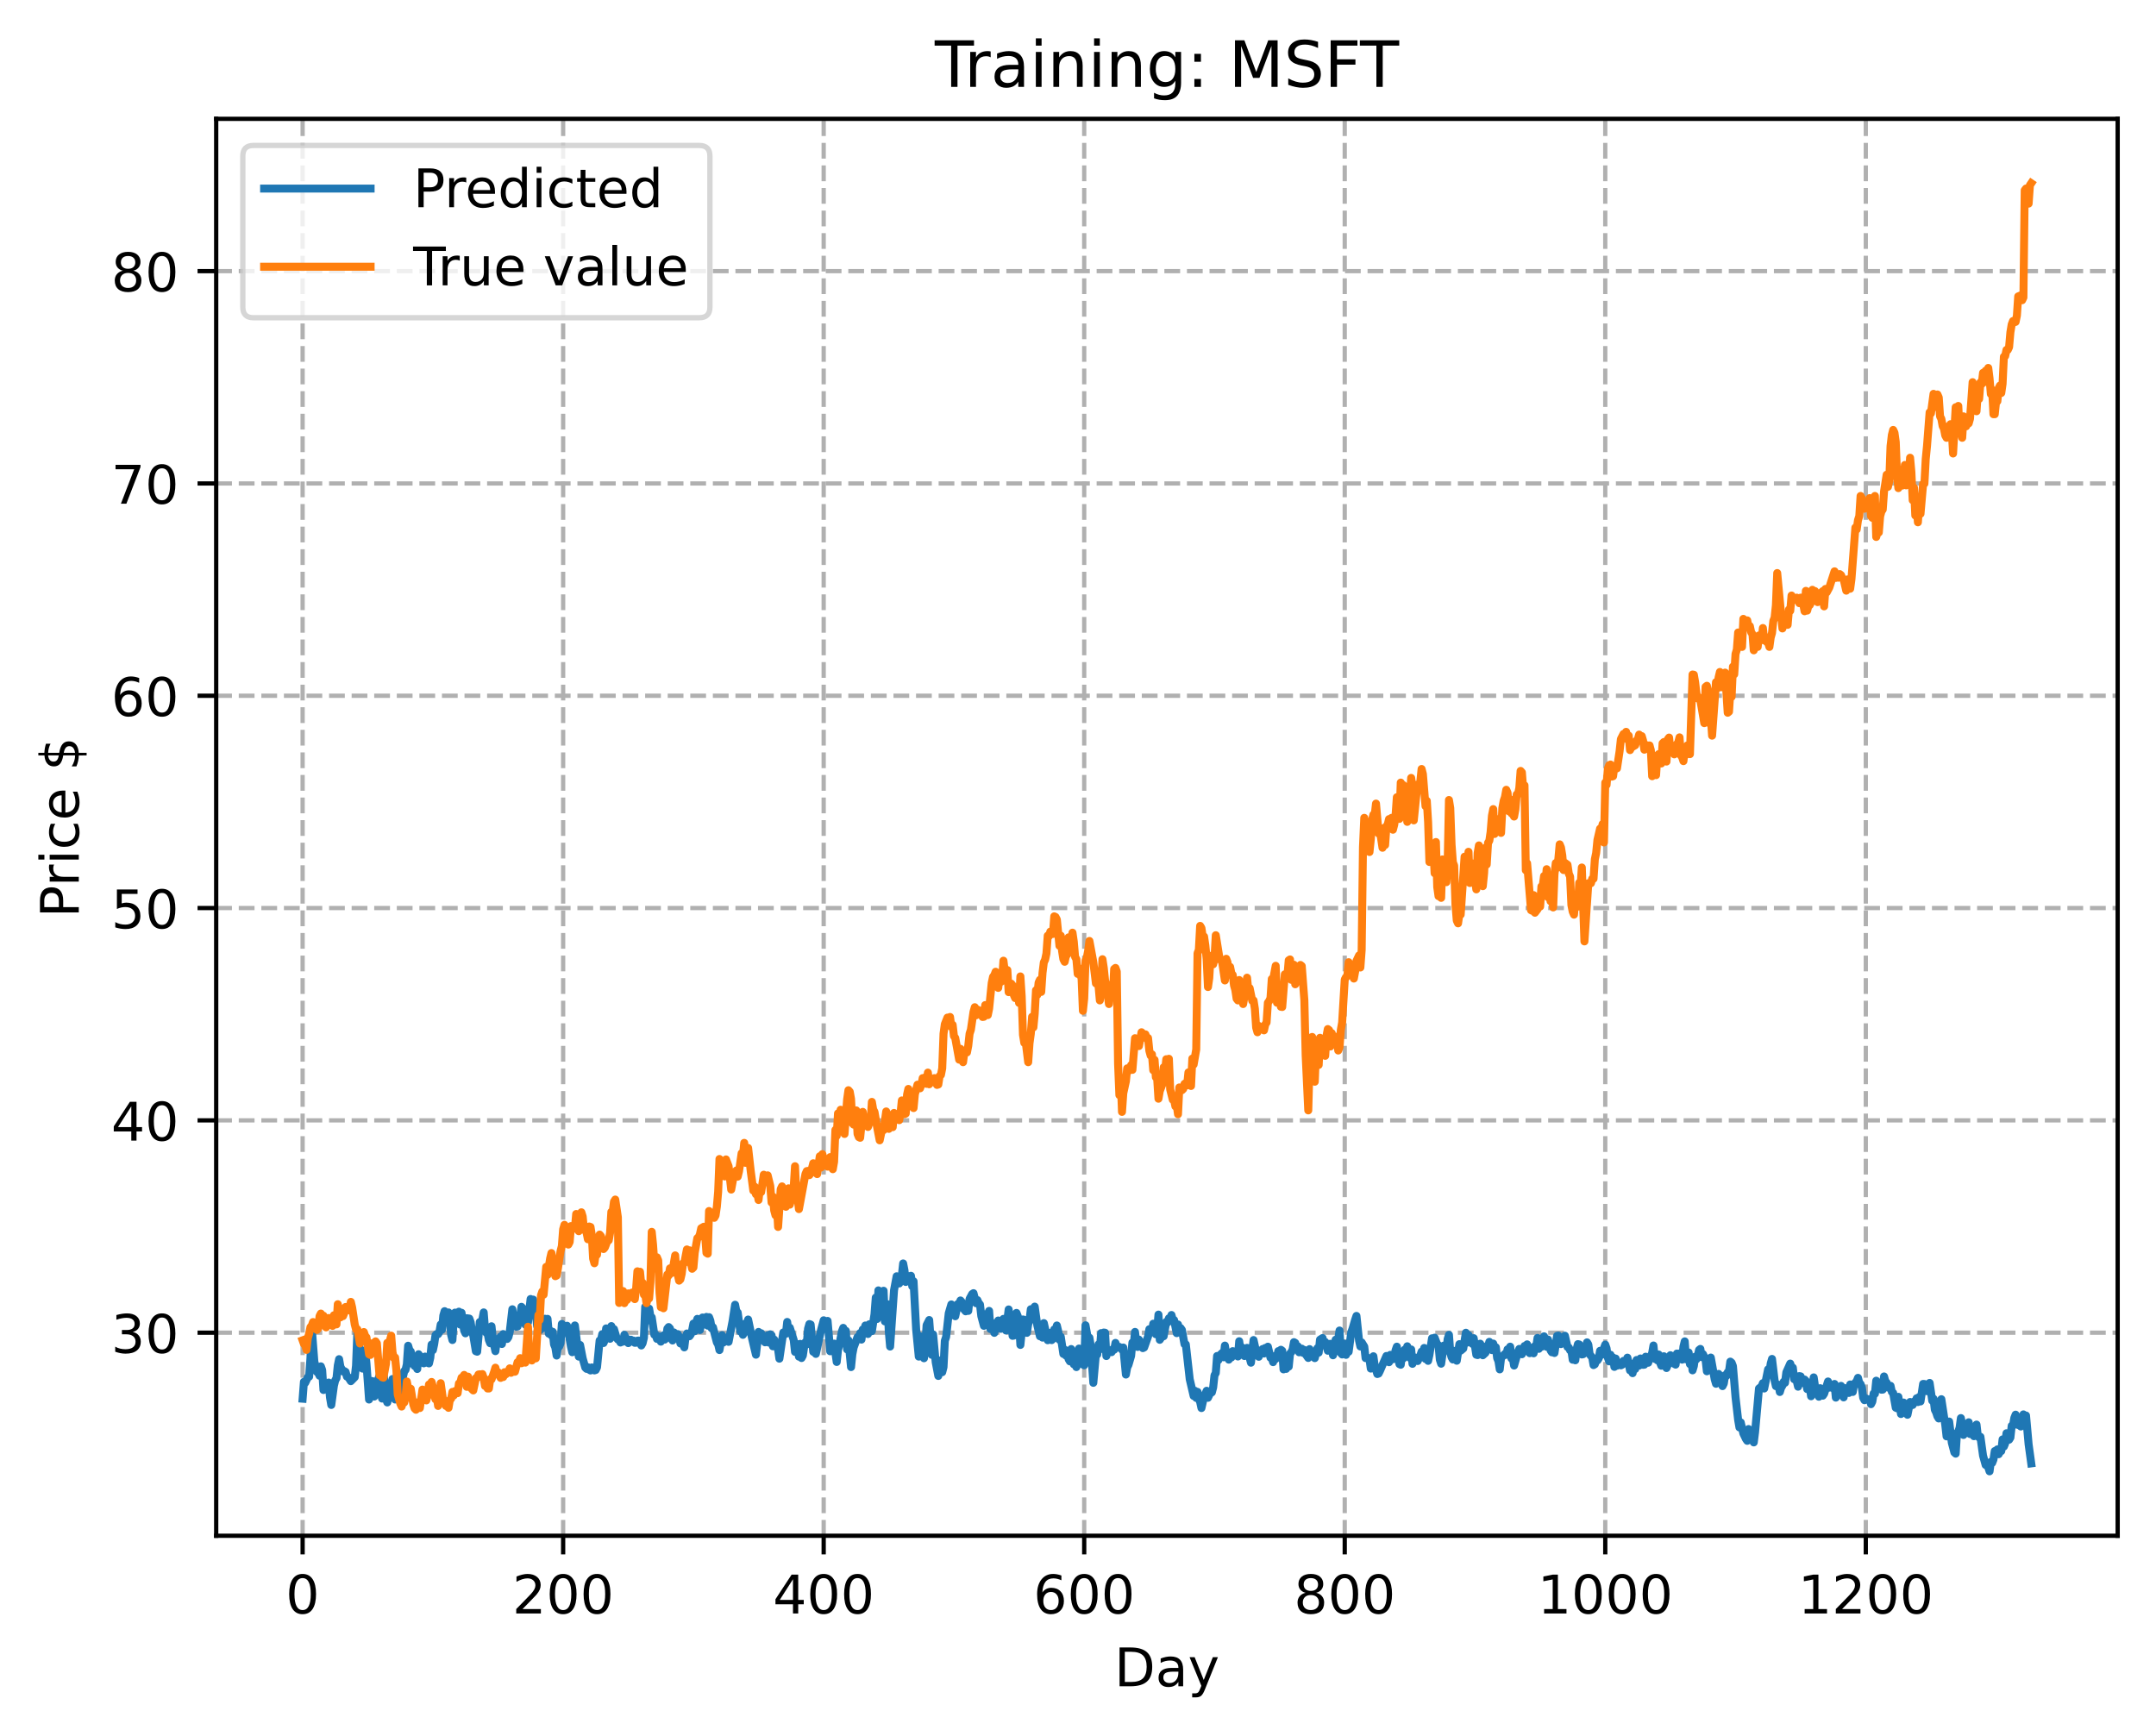<?xml version="1.0" encoding="utf-8" standalone="no"?>
<!DOCTYPE svg PUBLIC "-//W3C//DTD SVG 1.1//EN"
  "http://www.w3.org/Graphics/SVG/1.1/DTD/svg11.dtd">
<!-- Created with matplotlib (https://matplotlib.org/) -->
<svg height="325.986pt" version="1.1" viewBox="0 0 404.923 325.986" width="404.923pt" xmlns="http://www.w3.org/2000/svg" xmlns:xlink="http://www.w3.org/1999/xlink">
 <defs>
  <style type="text/css">
*{stroke-linecap:butt;stroke-linejoin:round;}
  </style>
 </defs>
 <g id="figure_1">
  <g id="patch_1">
   <path d="M 0 325.986 
L 404.923 325.986 
L 404.923 0 
L 0 0 
z
" style="fill:#ffffff;"/>
  </g>
  <g id="axes_1">
   <g id="patch_2">
    <path d="M 40.603 288.43 
L 397.723 288.43 
L 397.723 22.318 
L 40.603 22.318 
z
" style="fill:#ffffff;"/>
   </g>
   <g id="matplotlib.axis_1">
    <g id="xtick_1">
     <g id="line2d_1">
      <path clip-path="url(#p097eba65e8)" d="M 56.836 288.43 
L 56.836 22.318 
" style="fill:none;stroke:#b0b0b0;stroke-dasharray:2.96,1.28;stroke-dashoffset:0;stroke-width:0.8;"/>
     </g>
     <g id="line2d_2">
      <defs>
       <path d="M 0 0 
L 0 3.5 
" id="m939f5ffe8e" style="stroke:#000000;stroke-width:0.8;"/>
      </defs>
      <g>
       <use style="stroke:#000000;stroke-width:0.8;" x="56.836" xlink:href="#m939f5ffe8e" y="288.43"/>
      </g>
     </g>
     <g id="text_1">
      <!-- 0 -->
      <defs>
       <path d="M 31.781 66.406 
Q 24.172 66.406 20.328 58.906 
Q 16.5 51.422 16.5 36.375 
Q 16.5 21.391 20.328 13.891 
Q 24.172 6.391 31.781 6.391 
Q 39.453 6.391 43.281 13.891 
Q 47.125 21.391 47.125 36.375 
Q 47.125 51.422 43.281 58.906 
Q 39.453 66.406 31.781 66.406 
z
M 31.781 74.219 
Q 44.047 74.219 50.516 64.516 
Q 56.984 54.828 56.984 36.375 
Q 56.984 17.969 50.516 8.266 
Q 44.047 -1.422 31.781 -1.422 
Q 19.531 -1.422 13.062 8.266 
Q 6.594 17.969 6.594 36.375 
Q 6.594 54.828 13.062 64.516 
Q 19.531 74.219 31.781 74.219 
z
" id="DejaVuSans-48"/>
      </defs>
      <g transform="translate(53.655 303.029)scale(0.1 -0.1)">
       <use xlink:href="#DejaVuSans-48"/>
      </g>
     </g>
    </g>
    <g id="xtick_2">
     <g id="line2d_3">
      <path clip-path="url(#p097eba65e8)" d="M 105.766 288.43 
L 105.766 22.318 
" style="fill:none;stroke:#b0b0b0;stroke-dasharray:2.96,1.28;stroke-dashoffset:0;stroke-width:0.8;"/>
     </g>
     <g id="line2d_4">
      <g>
       <use style="stroke:#000000;stroke-width:0.8;" x="105.766" xlink:href="#m939f5ffe8e" y="288.43"/>
      </g>
     </g>
     <g id="text_2">
      <!-- 200 -->
      <defs>
       <path d="M 19.188 8.297 
L 53.609 8.297 
L 53.609 0 
L 7.328 0 
L 7.328 8.297 
Q 12.938 14.109 22.625 23.891 
Q 32.328 33.688 34.812 36.531 
Q 39.547 41.844 41.422 45.531 
Q 43.312 49.219 43.312 52.781 
Q 43.312 58.594 39.234 62.25 
Q 35.156 65.922 28.609 65.922 
Q 23.969 65.922 18.812 64.312 
Q 13.672 62.703 7.812 59.422 
L 7.812 69.391 
Q 13.766 71.781 18.938 73 
Q 24.125 74.219 28.422 74.219 
Q 39.75 74.219 46.484 68.547 
Q 53.219 62.891 53.219 53.422 
Q 53.219 48.922 51.531 44.891 
Q 49.859 40.875 45.406 35.406 
Q 44.188 33.984 37.641 27.219 
Q 31.109 20.453 19.188 8.297 
z
" id="DejaVuSans-50"/>
      </defs>
      <g transform="translate(96.223 303.029)scale(0.1 -0.1)">
       <use xlink:href="#DejaVuSans-50"/>
       <use x="63.623" xlink:href="#DejaVuSans-48"/>
       <use x="127.246" xlink:href="#DejaVuSans-48"/>
      </g>
     </g>
    </g>
    <g id="xtick_3">
     <g id="line2d_5">
      <path clip-path="url(#p097eba65e8)" d="M 154.697 288.43 
L 154.697 22.318 
" style="fill:none;stroke:#b0b0b0;stroke-dasharray:2.96,1.28;stroke-dashoffset:0;stroke-width:0.8;"/>
     </g>
     <g id="line2d_6">
      <g>
       <use style="stroke:#000000;stroke-width:0.8;" x="154.697" xlink:href="#m939f5ffe8e" y="288.43"/>
      </g>
     </g>
     <g id="text_3">
      <!-- 400 -->
      <defs>
       <path d="M 37.797 64.312 
L 12.891 25.391 
L 37.797 25.391 
z
M 35.203 72.906 
L 47.609 72.906 
L 47.609 25.391 
L 58.016 25.391 
L 58.016 17.188 
L 47.609 17.188 
L 47.609 0 
L 37.797 0 
L 37.797 17.188 
L 4.891 17.188 
L 4.891 26.703 
z
" id="DejaVuSans-52"/>
      </defs>
      <g transform="translate(145.153 303.029)scale(0.1 -0.1)">
       <use xlink:href="#DejaVuSans-52"/>
       <use x="63.623" xlink:href="#DejaVuSans-48"/>
       <use x="127.246" xlink:href="#DejaVuSans-48"/>
      </g>
     </g>
    </g>
    <g id="xtick_4">
     <g id="line2d_7">
      <path clip-path="url(#p097eba65e8)" d="M 203.628 288.43 
L 203.628 22.318 
" style="fill:none;stroke:#b0b0b0;stroke-dasharray:2.96,1.28;stroke-dashoffset:0;stroke-width:0.8;"/>
     </g>
     <g id="line2d_8">
      <g>
       <use style="stroke:#000000;stroke-width:0.8;" x="203.628" xlink:href="#m939f5ffe8e" y="288.43"/>
      </g>
     </g>
     <g id="text_4">
      <!-- 600 -->
      <defs>
       <path d="M 33.016 40.375 
Q 26.375 40.375 22.484 35.828 
Q 18.609 31.297 18.609 23.391 
Q 18.609 15.531 22.484 10.953 
Q 26.375 6.391 33.016 6.391 
Q 39.656 6.391 43.531 10.953 
Q 47.406 15.531 47.406 23.391 
Q 47.406 31.297 43.531 35.828 
Q 39.656 40.375 33.016 40.375 
z
M 52.594 71.297 
L 52.594 62.312 
Q 48.875 64.062 45.094 64.984 
Q 41.312 65.922 37.594 65.922 
Q 27.828 65.922 22.672 59.328 
Q 17.531 52.734 16.797 39.406 
Q 19.672 43.656 24.016 45.922 
Q 28.375 48.188 33.594 48.188 
Q 44.578 48.188 50.953 41.516 
Q 57.328 34.859 57.328 23.391 
Q 57.328 12.156 50.688 5.359 
Q 44.047 -1.422 33.016 -1.422 
Q 20.359 -1.422 13.672 8.266 
Q 6.984 17.969 6.984 36.375 
Q 6.984 53.656 15.188 63.938 
Q 23.391 74.219 37.203 74.219 
Q 40.922 74.219 44.703 73.484 
Q 48.484 72.75 52.594 71.297 
z
" id="DejaVuSans-54"/>
      </defs>
      <g transform="translate(194.084 303.029)scale(0.1 -0.1)">
       <use xlink:href="#DejaVuSans-54"/>
       <use x="63.623" xlink:href="#DejaVuSans-48"/>
       <use x="127.246" xlink:href="#DejaVuSans-48"/>
      </g>
     </g>
    </g>
    <g id="xtick_5">
     <g id="line2d_9">
      <path clip-path="url(#p097eba65e8)" d="M 252.558 288.43 
L 252.558 22.318 
" style="fill:none;stroke:#b0b0b0;stroke-dasharray:2.96,1.28;stroke-dashoffset:0;stroke-width:0.8;"/>
     </g>
     <g id="line2d_10">
      <g>
       <use style="stroke:#000000;stroke-width:0.8;" x="252.558" xlink:href="#m939f5ffe8e" y="288.43"/>
      </g>
     </g>
     <g id="text_5">
      <!-- 800 -->
      <defs>
       <path d="M 31.781 34.625 
Q 24.75 34.625 20.719 30.859 
Q 16.703 27.094 16.703 20.516 
Q 16.703 13.922 20.719 10.156 
Q 24.75 6.391 31.781 6.391 
Q 38.812 6.391 42.859 10.172 
Q 46.922 13.969 46.922 20.516 
Q 46.922 27.094 42.891 30.859 
Q 38.875 34.625 31.781 34.625 
z
M 21.922 38.812 
Q 15.578 40.375 12.031 44.719 
Q 8.5 49.078 8.5 55.328 
Q 8.5 64.062 14.719 69.141 
Q 20.953 74.219 31.781 74.219 
Q 42.672 74.219 48.875 69.141 
Q 55.078 64.062 55.078 55.328 
Q 55.078 49.078 51.531 44.719 
Q 48 40.375 41.703 38.812 
Q 48.828 37.156 52.797 32.312 
Q 56.781 27.484 56.781 20.516 
Q 56.781 9.906 50.312 4.234 
Q 43.844 -1.422 31.781 -1.422 
Q 19.734 -1.422 13.25 4.234 
Q 6.781 9.906 6.781 20.516 
Q 6.781 27.484 10.781 32.312 
Q 14.797 37.156 21.922 38.812 
z
M 18.312 54.391 
Q 18.312 48.734 21.844 45.562 
Q 25.391 42.391 31.781 42.391 
Q 38.141 42.391 41.719 45.562 
Q 45.312 48.734 45.312 54.391 
Q 45.312 60.062 41.719 63.234 
Q 38.141 66.406 31.781 66.406 
Q 25.391 66.406 21.844 63.234 
Q 18.312 60.062 18.312 54.391 
z
" id="DejaVuSans-56"/>
      </defs>
      <g transform="translate(243.015 303.029)scale(0.1 -0.1)">
       <use xlink:href="#DejaVuSans-56"/>
       <use x="63.623" xlink:href="#DejaVuSans-48"/>
       <use x="127.246" xlink:href="#DejaVuSans-48"/>
      </g>
     </g>
    </g>
    <g id="xtick_6">
     <g id="line2d_11">
      <path clip-path="url(#p097eba65e8)" d="M 301.489 288.43 
L 301.489 22.318 
" style="fill:none;stroke:#b0b0b0;stroke-dasharray:2.96,1.28;stroke-dashoffset:0;stroke-width:0.8;"/>
     </g>
     <g id="line2d_12">
      <g>
       <use style="stroke:#000000;stroke-width:0.8;" x="301.489" xlink:href="#m939f5ffe8e" y="288.43"/>
      </g>
     </g>
     <g id="text_6">
      <!-- 1000 -->
      <defs>
       <path d="M 12.406 8.297 
L 28.516 8.297 
L 28.516 63.922 
L 10.984 60.406 
L 10.984 69.391 
L 28.422 72.906 
L 38.281 72.906 
L 38.281 8.297 
L 54.391 8.297 
L 54.391 0 
L 12.406 0 
z
" id="DejaVuSans-49"/>
      </defs>
      <g transform="translate(288.764 303.029)scale(0.1 -0.1)">
       <use xlink:href="#DejaVuSans-49"/>
       <use x="63.623" xlink:href="#DejaVuSans-48"/>
       <use x="127.246" xlink:href="#DejaVuSans-48"/>
       <use x="190.869" xlink:href="#DejaVuSans-48"/>
      </g>
     </g>
    </g>
    <g id="xtick_7">
     <g id="line2d_13">
      <path clip-path="url(#p097eba65e8)" d="M 350.419 288.43 
L 350.419 22.318 
" style="fill:none;stroke:#b0b0b0;stroke-dasharray:2.96,1.28;stroke-dashoffset:0;stroke-width:0.8;"/>
     </g>
     <g id="line2d_14">
      <g>
       <use style="stroke:#000000;stroke-width:0.8;" x="350.419" xlink:href="#m939f5ffe8e" y="288.43"/>
      </g>
     </g>
     <g id="text_7">
      <!-- 1200 -->
      <g transform="translate(337.694 303.029)scale(0.1 -0.1)">
       <use xlink:href="#DejaVuSans-49"/>
       <use x="63.623" xlink:href="#DejaVuSans-50"/>
       <use x="127.246" xlink:href="#DejaVuSans-48"/>
       <use x="190.869" xlink:href="#DejaVuSans-48"/>
      </g>
     </g>
    </g>
    <g id="text_8">
     <!-- Day -->
     <defs>
      <path d="M 19.672 64.797 
L 19.672 8.109 
L 31.594 8.109 
Q 46.688 8.109 53.688 14.938 
Q 60.688 21.781 60.688 36.531 
Q 60.688 51.172 53.688 57.984 
Q 46.688 64.797 31.594 64.797 
z
M 9.812 72.906 
L 30.078 72.906 
Q 51.266 72.906 61.172 64.094 
Q 71.094 55.281 71.094 36.531 
Q 71.094 17.672 61.125 8.828 
Q 51.172 0 30.078 0 
L 9.812 0 
z
" id="DejaVuSans-68"/>
      <path d="M 34.281 27.484 
Q 23.391 27.484 19.188 25 
Q 14.984 22.516 14.984 16.5 
Q 14.984 11.719 18.141 8.906 
Q 21.297 6.109 26.703 6.109 
Q 34.188 6.109 38.703 11.406 
Q 43.219 16.703 43.219 25.484 
L 43.219 27.484 
z
M 52.203 31.203 
L 52.203 0 
L 43.219 0 
L 43.219 8.297 
Q 40.141 3.328 35.547 0.953 
Q 30.953 -1.422 24.312 -1.422 
Q 15.922 -1.422 10.953 3.297 
Q 6 8.016 6 15.922 
Q 6 25.141 12.172 29.828 
Q 18.359 34.516 30.609 34.516 
L 43.219 34.516 
L 43.219 35.406 
Q 43.219 41.609 39.141 45 
Q 35.062 48.391 27.688 48.391 
Q 23 48.391 18.547 47.266 
Q 14.109 46.141 10.016 43.891 
L 10.016 52.203 
Q 14.938 54.109 19.578 55.047 
Q 24.219 56 28.609 56 
Q 40.484 56 46.344 49.844 
Q 52.203 43.703 52.203 31.203 
z
" id="DejaVuSans-97"/>
      <path d="M 32.172 -5.078 
Q 28.375 -14.844 24.75 -17.812 
Q 21.141 -20.797 15.094 -20.797 
L 7.906 -20.797 
L 7.906 -13.281 
L 13.188 -13.281 
Q 16.891 -13.281 18.938 -11.516 
Q 21 -9.766 23.484 -3.219 
L 25.094 0.875 
L 2.984 54.688 
L 12.5 54.688 
L 29.594 11.922 
L 46.688 54.688 
L 56.203 54.688 
z
" id="DejaVuSans-121"/>
     </defs>
     <g transform="translate(209.29 316.707)scale(0.1 -0.1)">
      <use xlink:href="#DejaVuSans-68"/>
      <use x="77.002" xlink:href="#DejaVuSans-97"/>
      <use x="138.281" xlink:href="#DejaVuSans-121"/>
     </g>
    </g>
   </g>
   <g id="matplotlib.axis_2">
    <g id="ytick_1">
     <g id="line2d_15">
      <path clip-path="url(#p097eba65e8)" d="M 40.603 250.294 
L 397.723 250.294 
" style="fill:none;stroke:#b0b0b0;stroke-dasharray:2.96,1.28;stroke-dashoffset:0;stroke-width:0.8;"/>
     </g>
     <g id="line2d_16">
      <defs>
       <path d="M 0 0 
L -3.5 0 
" id="m02f54eb9e7" style="stroke:#000000;stroke-width:0.8;"/>
      </defs>
      <g>
       <use style="stroke:#000000;stroke-width:0.8;" x="40.603" xlink:href="#m02f54eb9e7" y="250.294"/>
      </g>
     </g>
     <g id="text_9">
      <!-- 30 -->
      <defs>
       <path d="M 40.578 39.312 
Q 47.656 37.797 51.625 33 
Q 55.609 28.219 55.609 21.188 
Q 55.609 10.406 48.188 4.484 
Q 40.766 -1.422 27.094 -1.422 
Q 22.516 -1.422 17.656 -0.516 
Q 12.797 0.391 7.625 2.203 
L 7.625 11.719 
Q 11.719 9.328 16.594 8.109 
Q 21.484 6.891 26.812 6.891 
Q 36.078 6.891 40.938 10.547 
Q 45.797 14.203 45.797 21.188 
Q 45.797 27.641 41.281 31.266 
Q 36.766 34.906 28.719 34.906 
L 20.219 34.906 
L 20.219 43.016 
L 29.109 43.016 
Q 36.375 43.016 40.234 45.922 
Q 44.094 48.828 44.094 54.297 
Q 44.094 59.906 40.109 62.906 
Q 36.141 65.922 28.719 65.922 
Q 24.656 65.922 20.016 65.031 
Q 15.375 64.156 9.812 62.312 
L 9.812 71.094 
Q 15.438 72.656 20.344 73.438 
Q 25.25 74.219 29.594 74.219 
Q 40.828 74.219 47.359 69.109 
Q 53.906 64.016 53.906 55.328 
Q 53.906 49.266 50.438 45.094 
Q 46.969 40.922 40.578 39.312 
z
" id="DejaVuSans-51"/>
      </defs>
      <g transform="translate(20.878 254.093)scale(0.1 -0.1)">
       <use xlink:href="#DejaVuSans-51"/>
       <use x="63.623" xlink:href="#DejaVuSans-48"/>
      </g>
     </g>
    </g>
    <g id="ytick_2">
     <g id="line2d_17">
      <path clip-path="url(#p097eba65e8)" d="M 40.603 210.42 
L 397.723 210.42 
" style="fill:none;stroke:#b0b0b0;stroke-dasharray:2.96,1.28;stroke-dashoffset:0;stroke-width:0.8;"/>
     </g>
     <g id="line2d_18">
      <g>
       <use style="stroke:#000000;stroke-width:0.8;" x="40.603" xlink:href="#m02f54eb9e7" y="210.42"/>
      </g>
     </g>
     <g id="text_10">
      <!-- 40 -->
      <g transform="translate(20.878 214.219)scale(0.1 -0.1)">
       <use xlink:href="#DejaVuSans-52"/>
       <use x="63.623" xlink:href="#DejaVuSans-48"/>
      </g>
     </g>
    </g>
    <g id="ytick_3">
     <g id="line2d_19">
      <path clip-path="url(#p097eba65e8)" d="M 40.603 170.545 
L 397.723 170.545 
" style="fill:none;stroke:#b0b0b0;stroke-dasharray:2.96,1.28;stroke-dashoffset:0;stroke-width:0.8;"/>
     </g>
     <g id="line2d_20">
      <g>
       <use style="stroke:#000000;stroke-width:0.8;" x="40.603" xlink:href="#m02f54eb9e7" y="170.545"/>
      </g>
     </g>
     <g id="text_11">
      <!-- 50 -->
      <defs>
       <path d="M 10.797 72.906 
L 49.516 72.906 
L 49.516 64.594 
L 19.828 64.594 
L 19.828 46.734 
Q 21.969 47.469 24.109 47.828 
Q 26.266 48.188 28.422 48.188 
Q 40.625 48.188 47.75 41.5 
Q 54.891 34.812 54.891 23.391 
Q 54.891 11.625 47.562 5.094 
Q 40.234 -1.422 26.906 -1.422 
Q 22.312 -1.422 17.547 -0.641 
Q 12.797 0.141 7.719 1.703 
L 7.719 11.625 
Q 12.109 9.234 16.797 8.062 
Q 21.484 6.891 26.703 6.891 
Q 35.156 6.891 40.078 11.328 
Q 45.016 15.766 45.016 23.391 
Q 45.016 31 40.078 35.438 
Q 35.156 39.891 26.703 39.891 
Q 22.75 39.891 18.812 39.016 
Q 14.891 38.141 10.797 36.281 
z
" id="DejaVuSans-53"/>
      </defs>
      <g transform="translate(20.878 174.345)scale(0.1 -0.1)">
       <use xlink:href="#DejaVuSans-53"/>
       <use x="63.623" xlink:href="#DejaVuSans-48"/>
      </g>
     </g>
    </g>
    <g id="ytick_4">
     <g id="line2d_21">
      <path clip-path="url(#p097eba65e8)" d="M 40.603 130.671 
L 397.723 130.671 
" style="fill:none;stroke:#b0b0b0;stroke-dasharray:2.96,1.28;stroke-dashoffset:0;stroke-width:0.8;"/>
     </g>
     <g id="line2d_22">
      <g>
       <use style="stroke:#000000;stroke-width:0.8;" x="40.603" xlink:href="#m02f54eb9e7" y="130.671"/>
      </g>
     </g>
     <g id="text_12">
      <!-- 60 -->
      <g transform="translate(20.878 134.47)scale(0.1 -0.1)">
       <use xlink:href="#DejaVuSans-54"/>
       <use x="63.623" xlink:href="#DejaVuSans-48"/>
      </g>
     </g>
    </g>
    <g id="ytick_5">
     <g id="line2d_23">
      <path clip-path="url(#p097eba65e8)" d="M 40.603 90.797 
L 397.723 90.797 
" style="fill:none;stroke:#b0b0b0;stroke-dasharray:2.96,1.28;stroke-dashoffset:0;stroke-width:0.8;"/>
     </g>
     <g id="line2d_24">
      <g>
       <use style="stroke:#000000;stroke-width:0.8;" x="40.603" xlink:href="#m02f54eb9e7" y="90.797"/>
      </g>
     </g>
     <g id="text_13">
      <!-- 70 -->
      <defs>
       <path d="M 8.203 72.906 
L 55.078 72.906 
L 55.078 68.703 
L 28.609 0 
L 18.312 0 
L 43.219 64.594 
L 8.203 64.594 
z
" id="DejaVuSans-55"/>
      </defs>
      <g transform="translate(20.878 94.596)scale(0.1 -0.1)">
       <use xlink:href="#DejaVuSans-55"/>
       <use x="63.623" xlink:href="#DejaVuSans-48"/>
      </g>
     </g>
    </g>
    <g id="ytick_6">
     <g id="line2d_25">
      <path clip-path="url(#p097eba65e8)" d="M 40.603 50.922 
L 397.723 50.922 
" style="fill:none;stroke:#b0b0b0;stroke-dasharray:2.96,1.28;stroke-dashoffset:0;stroke-width:0.8;"/>
     </g>
     <g id="line2d_26">
      <g>
       <use style="stroke:#000000;stroke-width:0.8;" x="40.603" xlink:href="#m02f54eb9e7" y="50.922"/>
      </g>
     </g>
     <g id="text_14">
      <!-- 80 -->
      <g transform="translate(20.878 54.721)scale(0.1 -0.1)">
       <use xlink:href="#DejaVuSans-56"/>
       <use x="63.623" xlink:href="#DejaVuSans-48"/>
      </g>
     </g>
    </g>
    <g id="text_15">
     <!-- Price $ -->
     <defs>
      <path d="M 19.672 64.797 
L 19.672 37.406 
L 32.078 37.406 
Q 38.969 37.406 42.719 40.969 
Q 46.484 44.531 46.484 51.125 
Q 46.484 57.672 42.719 61.234 
Q 38.969 64.797 32.078 64.797 
z
M 9.812 72.906 
L 32.078 72.906 
Q 44.344 72.906 50.609 67.359 
Q 56.891 61.812 56.891 51.125 
Q 56.891 40.328 50.609 34.812 
Q 44.344 29.297 32.078 29.297 
L 19.672 29.297 
L 19.672 0 
L 9.812 0 
z
" id="DejaVuSans-80"/>
      <path d="M 41.109 46.297 
Q 39.594 47.172 37.812 47.578 
Q 36.031 48 33.891 48 
Q 26.266 48 22.188 43.047 
Q 18.109 38.094 18.109 28.812 
L 18.109 0 
L 9.078 0 
L 9.078 54.688 
L 18.109 54.688 
L 18.109 46.188 
Q 20.953 51.172 25.484 53.578 
Q 30.031 56 36.531 56 
Q 37.453 56 38.578 55.875 
Q 39.703 55.766 41.062 55.516 
z
" id="DejaVuSans-114"/>
      <path d="M 9.422 54.688 
L 18.406 54.688 
L 18.406 0 
L 9.422 0 
z
M 9.422 75.984 
L 18.406 75.984 
L 18.406 64.594 
L 9.422 64.594 
z
" id="DejaVuSans-105"/>
      <path d="M 48.781 52.594 
L 48.781 44.188 
Q 44.969 46.297 41.141 47.344 
Q 37.312 48.391 33.406 48.391 
Q 24.656 48.391 19.812 42.844 
Q 14.984 37.312 14.984 27.297 
Q 14.984 17.281 19.812 11.734 
Q 24.656 6.203 33.406 6.203 
Q 37.312 6.203 41.141 7.25 
Q 44.969 8.297 48.781 10.406 
L 48.781 2.094 
Q 45.016 0.344 40.984 -0.531 
Q 36.969 -1.422 32.422 -1.422 
Q 20.062 -1.422 12.781 6.344 
Q 5.516 14.109 5.516 27.297 
Q 5.516 40.672 12.859 48.328 
Q 20.219 56 33.016 56 
Q 37.156 56 41.109 55.141 
Q 45.062 54.297 48.781 52.594 
z
" id="DejaVuSans-99"/>
      <path d="M 56.203 29.594 
L 56.203 25.203 
L 14.891 25.203 
Q 15.484 15.922 20.484 11.062 
Q 25.484 6.203 34.422 6.203 
Q 39.594 6.203 44.453 7.469 
Q 49.312 8.734 54.109 11.281 
L 54.109 2.781 
Q 49.266 0.734 44.188 -0.344 
Q 39.109 -1.422 33.891 -1.422 
Q 20.797 -1.422 13.156 6.188 
Q 5.516 13.812 5.516 26.812 
Q 5.516 40.234 12.766 48.109 
Q 20.016 56 32.328 56 
Q 43.359 56 49.781 48.891 
Q 56.203 41.797 56.203 29.594 
z
M 47.219 32.234 
Q 47.125 39.594 43.094 43.984 
Q 39.062 48.391 32.422 48.391 
Q 24.906 48.391 20.391 44.141 
Q 15.875 39.891 15.188 32.172 
z
" id="DejaVuSans-101"/>
      <path id="DejaVuSans-32"/>
      <path d="M 33.797 -14.703 
L 28.906 -14.703 
L 28.859 0 
Q 23.734 0.094 18.609 1.188 
Q 13.484 2.297 8.297 4.5 
L 8.297 13.281 
Q 13.281 10.156 18.375 8.562 
Q 23.484 6.984 28.906 6.938 
L 28.906 29.203 
Q 18.109 30.953 13.203 35.156 
Q 8.297 39.359 8.297 46.688 
Q 8.297 54.641 13.625 59.219 
Q 18.953 63.812 28.906 64.5 
L 28.906 75.984 
L 33.797 75.984 
L 33.797 64.656 
Q 38.328 64.453 42.578 63.688 
Q 46.828 62.938 50.875 61.625 
L 50.875 53.078 
Q 46.828 55.125 42.547 56.25 
Q 38.281 57.375 33.797 57.562 
L 33.797 36.719 
Q 44.875 35.016 50.094 30.609 
Q 55.328 26.219 55.328 18.609 
Q 55.328 10.359 49.781 5.594 
Q 44.234 0.828 33.797 0.094 
z
M 28.906 37.594 
L 28.906 57.625 
Q 23.25 56.984 20.266 54.391 
Q 17.281 51.812 17.281 47.516 
Q 17.281 43.312 20.031 40.969 
Q 22.797 38.625 28.906 37.594 
z
M 33.797 28.219 
L 33.797 7.078 
Q 39.984 7.906 43.141 10.594 
Q 46.297 13.281 46.297 17.672 
Q 46.297 21.969 43.281 24.5 
Q 40.281 27.047 33.797 28.219 
z
" id="DejaVuSans-36"/>
     </defs>
     <g transform="translate(14.798 172.342)rotate(-90)scale(0.1 -0.1)">
      <use xlink:href="#DejaVuSans-80"/>
      <use x="58.553" xlink:href="#DejaVuSans-114"/>
      <use x="99.666" xlink:href="#DejaVuSans-105"/>
      <use x="127.449" xlink:href="#DejaVuSans-99"/>
      <use x="182.43" xlink:href="#DejaVuSans-101"/>
      <use x="243.953" xlink:href="#DejaVuSans-32"/>
      <use x="275.74" xlink:href="#DejaVuSans-36"/>
     </g>
    </g>
   </g>
   <g id="line2d_27">
    <path clip-path="url(#p097eba65e8)" d="M 56.836 262.695 
L 57.081 259.519 
L 57.325 259.711 
L 57.814 258.663 
L 58.059 258.562 
L 58.304 255.095 
L 58.548 249.398 
L 59.038 255.728 
L 59.527 257.677 
L 59.772 257.868 
L 60.016 258.382 
L 60.261 256.619 
L 60.506 257.317 
L 60.75 261.059 
L 60.995 260.901 
L 61.24 260.026 
L 61.484 260.143 
L 61.729 259.663 
L 61.974 262.442 
L 62.218 263.87 
L 62.708 260.275 
L 62.952 259.258 
L 63.197 258.836 
L 63.441 256.457 
L 63.686 255.269 
L 63.931 256.692 
L 64.42 257.58 
L 64.665 257.509 
L 64.909 257.658 
L 65.154 258.546 
L 65.399 258.636 
L 65.888 259.4 
L 66.622 258.658 
L 66.867 256.49 
L 67.111 250.341 
L 67.356 251.31 
L 67.601 254.428 
L 68.09 257.044 
L 68.335 255.724 
L 68.579 253.624 
L 68.824 256.084 
L 69.313 262.85 
L 69.558 259.625 
L 69.802 259.365 
L 70.047 259.437 
L 70.292 262.289 
L 70.781 259.733 
L 71.27 258.365 
L 71.515 261.347 
L 71.76 262.668 
L 72.004 257.633 
L 72.494 262.773 
L 72.738 263.397 
L 73.228 260.782 
L 73.717 258.996 
L 74.206 262.844 
L 74.451 261.15 
L 74.696 262.693 
L 74.94 262.434 
L 75.185 261.56 
L 75.429 261.905 
L 75.674 258.614 
L 75.919 257.507 
L 76.163 257.278 
L 76.408 256.246 
L 76.653 252.746 
L 76.897 253.57 
L 77.142 253.819 
L 77.387 255.876 
L 77.876 256.557 
L 78.121 256.237 
L 78.365 257.118 
L 78.61 254.344 
L 78.855 254.687 
L 79.099 255.392 
L 79.344 255.16 
L 79.589 256.051 
L 79.833 254.784 
L 80.078 255.18 
L 80.323 255.967 
L 80.567 256.063 
L 80.812 255.009 
L 81.056 252.528 
L 81.301 253.581 
L 81.546 252.462 
L 81.79 250.772 
L 82.035 250.535 
L 82.28 250.576 
L 82.524 250.172 
L 82.769 248.763 
L 83.014 249.74 
L 83.258 247.091 
L 83.503 246.255 
L 83.992 247.689 
L 84.237 246.495 
L 84.482 247.946 
L 84.726 250.7 
L 84.971 251.673 
L 85.216 247.915 
L 85.46 246.527 
L 85.705 248.485 
L 85.95 247.736 
L 86.194 246.35 
L 86.439 248.776 
L 86.684 246.553 
L 87.173 249.903 
L 87.417 250.414 
L 87.662 247.58 
L 88.151 247.647 
L 88.396 248.346 
L 88.641 249.977 
L 88.885 250.847 
L 89.375 253.781 
L 89.619 253.867 
L 90.109 248.284 
L 90.353 249.14 
L 90.843 246.488 
L 91.087 249.55 
L 91.332 250.318 
L 91.577 250.385 
L 91.821 251.674 
L 92.066 252.279 
L 92.311 249.087 
L 92.555 251.428 
L 93.044 253.765 
L 93.289 251.814 
L 93.534 251.451 
L 93.778 252.309 
L 94.023 251.012 
L 94.268 252.42 
L 94.512 250.554 
L 95.246 251.475 
L 95.491 251.131 
L 95.736 250.135 
L 96.225 245.897 
L 96.47 247.76 
L 96.714 247.226 
L 96.959 249.187 
L 97.204 249.128 
L 97.448 247.07 
L 97.693 247.187 
L 97.938 245.44 
L 98.182 245.725 
L 98.672 248.79 
L 98.916 247.685 
L 99.161 248.389 
L 99.65 243.971 
L 99.895 244.533 
L 100.139 244.081 
L 100.384 246.694 
L 100.629 246.44 
L 100.873 249.032 
L 101.118 246.994 
L 101.363 249.857 
L 101.607 249.235 
L 101.852 249.473 
L 102.341 247.679 
L 102.586 248.573 
L 102.831 247.698 
L 103.075 250.481 
L 103.32 249.889 
L 103.565 250.814 
L 103.809 250.132 
L 104.054 252.505 
L 104.299 253.075 
L 104.543 254.591 
L 104.788 252.823 
L 105.032 252.881 
L 105.277 252.276 
L 105.522 248.659 
L 105.766 249.45 
L 106.011 249.514 
L 106.256 250.287 
L 106.5 248.994 
L 106.745 250.151 
L 107.234 252.911 
L 107.479 253.964 
L 107.724 252.038 
L 107.968 248.935 
L 108.702 254.789 
L 108.947 252.601 
L 109.436 255.128 
L 109.926 256.849 
L 110.17 257.09 
L 110.415 256.784 
L 110.66 257.241 
L 110.904 257.392 
L 111.149 256.822 
L 111.638 257.382 
L 111.883 257.304 
L 112.127 256.809 
L 112.617 251.757 
L 112.861 251.819 
L 113.106 250.573 
L 113.351 252.239 
L 113.595 251.656 
L 113.84 249.491 
L 114.085 250.708 
L 114.329 251.202 
L 114.574 251.441 
L 114.819 249.054 
L 115.063 249.951 
L 115.308 249.623 
L 115.797 251.256 
L 116.042 251.578 
L 116.287 251.665 
L 116.531 252.139 
L 116.776 251.726 
L 117.02 251.98 
L 117.265 250.692 
L 117.51 251.353 
L 117.754 251.428 
L 117.999 252.253 
L 118.244 252.043 
L 118.488 251.616 
L 118.733 251.947 
L 118.978 251.78 
L 119.222 252.197 
L 119.467 252.183 
L 119.712 251.795 
L 119.956 251.772 
L 120.201 252.092 
L 120.446 252.698 
L 120.69 252.271 
L 120.935 251.239 
L 121.18 245.426 
L 121.424 247.306 
L 121.669 247.977 
L 121.914 245.777 
L 122.158 247.263 
L 122.403 247.418 
L 122.892 250.678 
L 123.137 250.655 
L 123.381 251.459 
L 123.626 251.358 
L 123.871 251.003 
L 124.115 251.981 
L 124.36 251.16 
L 124.605 250.795 
L 124.849 251.594 
L 125.094 251.303 
L 125.339 249.536 
L 125.583 249.239 
L 125.828 249.499 
L 126.073 251.395 
L 126.317 251.763 
L 126.562 250.246 
L 126.807 250.451 
L 127.051 250.852 
L 127.296 250.568 
L 127.541 251.079 
L 127.785 252.32 
L 128.03 252.109 
L 128.275 252.417 
L 128.519 253.052 
L 128.764 251.104 
L 129.008 250.45 
L 129.498 250.961 
L 129.742 250.616 
L 129.987 249.852 
L 130.232 248.587 
L 130.476 250.019 
L 130.721 248.481 
L 130.966 247.7 
L 131.455 249.797 
L 131.944 247.445 
L 132.189 248.482 
L 132.434 248.754 
L 132.678 247.334 
L 132.923 248.977 
L 133.168 247.381 
L 133.412 248.029 
L 133.657 249.476 
L 133.902 249.276 
L 134.636 252.123 
L 134.88 252.495 
L 135.125 253.56 
L 135.614 250.763 
L 135.859 252.146 
L 136.103 251.93 
L 136.348 251.905 
L 136.593 251.741 
L 136.837 252.017 
L 137.571 248.215 
L 138.061 245.05 
L 138.305 246.338 
L 138.55 246.507 
L 139.039 250.075 
L 139.284 249.662 
L 139.529 250.699 
L 139.773 250.252 
L 140.018 248.556 
L 140.263 249.1 
L 140.507 247.825 
L 141.241 251.33 
L 141.975 254.43 
L 142.464 250.152 
L 142.709 250.722 
L 142.954 250.398 
L 143.198 251.737 
L 143.443 251.544 
L 143.688 252.104 
L 143.932 252.044 
L 144.177 250.779 
L 144.422 252.157 
L 144.666 250.609 
L 144.911 250.793 
L 145.156 252.851 
L 145.4 251.586 
L 145.89 252.991 
L 146.134 253.446 
L 146.379 255.178 
L 146.868 251.853 
L 147.113 250.256 
L 147.357 250.294 
L 147.602 250.504 
L 147.847 248.279 
L 148.091 250.151 
L 148.336 249.359 
L 149.07 251.677 
L 149.315 253.904 
L 149.559 252.827 
L 149.804 252.451 
L 150.049 254.8 
L 150.293 252.397 
L 150.538 255.058 
L 150.783 254.603 
L 151.027 252.962 
L 151.272 252.081 
L 151.517 252.499 
L 151.761 249.541 
L 152.006 248.678 
L 152.251 248.76 
L 152.74 253.893 
L 152.984 253.938 
L 153.229 254.279 
L 154.208 249.781 
L 154.697 247.975 
L 154.942 248.37 
L 155.186 249.076 
L 155.431 248.085 
L 155.92 253.786 
L 156.165 253.376 
L 156.41 252.398 
L 156.654 252.346 
L 157.144 255.795 
L 157.388 253.521 
L 157.633 252.595 
L 158.122 250.035 
L 158.367 249.391 
L 158.612 250.708 
L 158.856 249.942 
L 159.101 253.446 
L 159.345 251.726 
L 159.835 256.758 
L 160.079 254.363 
L 160.324 253.087 
L 161.058 251.108 
L 161.303 251.506 
L 161.547 250.373 
L 161.792 251.595 
L 162.037 249.69 
L 162.281 249.853 
L 162.526 248.946 
L 163.015 250.542 
L 163.26 248.719 
L 163.505 249.562 
L 163.749 250.003 
L 164.239 246.846 
L 164.483 243.697 
L 164.728 247.72 
L 164.972 242.353 
L 165.462 243.729 
L 165.706 242.787 
L 165.951 242.423 
L 166.196 248.178 
L 166.685 244.956 
L 166.93 250.125 
L 167.174 252.899 
L 167.908 242.332 
L 168.398 239.702 
L 168.642 239.951 
L 168.887 241.051 
L 169.132 239.786 
L 169.376 239.552 
L 169.621 237.292 
L 169.866 238.544 
L 170.11 240.77 
L 170.355 239.951 
L 170.6 239.673 
L 170.844 240.404 
L 171.089 239.61 
L 171.333 241.575 
L 171.578 240.641 
L 172.067 249.735 
L 172.557 254.788 
L 172.801 250.949 
L 173.046 252.193 
L 173.291 254.723 
L 173.535 255.097 
L 173.78 252.744 
L 174.025 248.883 
L 174.514 247.919 
L 175.003 254.461 
L 175.248 250.614 
L 175.737 255.84 
L 176.227 258.421 
L 176.716 255.479 
L 176.96 257.718 
L 177.205 256.754 
L 177.45 251.817 
L 177.694 251.089 
L 178.184 246.655 
L 178.673 244.988 
L 179.162 247.043 
L 179.407 247.208 
L 179.896 244.897 
L 180.141 245.113 
L 180.386 244.244 
L 180.63 244.526 
L 180.875 245.683 
L 181.364 246.282 
L 181.609 245.278 
L 181.854 246.203 
L 182.098 243.947 
L 182.588 243.036 
L 182.832 242.876 
L 183.321 244.763 
L 183.566 244.172 
L 183.811 244.733 
L 184.055 245.011 
L 184.3 247.18 
L 184.789 249.006 
L 185.034 246.841 
L 185.279 247.662 
L 185.523 247.833 
L 185.768 246.205 
L 186.013 249.61 
L 186.257 248.406 
L 186.747 250.325 
L 186.991 249.226 
L 187.236 248.948 
L 187.481 248.01 
L 187.725 248.599 
L 187.97 249.571 
L 188.215 249.103 
L 188.459 247.702 
L 188.704 248.323 
L 188.948 249.891 
L 189.438 245.932 
L 189.682 247.977 
L 189.927 248.268 
L 190.172 250.888 
L 190.416 250.842 
L 190.661 249.762 
L 190.906 246.582 
L 191.15 247.199 
L 191.395 248.554 
L 191.64 252.595 
L 192.129 247.811 
L 192.374 247.88 
L 192.863 250.328 
L 193.108 248.698 
L 193.352 248.035 
L 193.597 245.888 
L 194.086 247.271 
L 194.331 245.399 
L 194.82 248.922 
L 195.309 250.967 
L 195.554 250.359 
L 195.799 251.221 
L 196.043 248.497 
L 196.777 251.71 
L 197.022 250.31 
L 197.267 250.438 
L 197.511 251.691 
L 197.756 251.461 
L 198.001 249.684 
L 198.245 250.092 
L 198.49 248.942 
L 198.735 249.967 
L 198.979 251.633 
L 199.224 251.043 
L 199.713 254.289 
L 199.958 253.476 
L 200.203 254.602 
L 200.447 254.148 
L 200.692 255.263 
L 200.936 255.68 
L 201.181 253.368 
L 201.67 256.23 
L 201.915 256.134 
L 202.16 256.758 
L 202.404 255.423 
L 202.649 253.276 
L 203.383 256.264 
L 203.628 256.414 
L 203.872 248.906 
L 204.362 251.655 
L 204.606 251.233 
L 204.851 252.774 
L 205.34 259.714 
L 205.83 254.233 
L 206.074 254.4 
L 206.319 252.491 
L 206.563 253.443 
L 206.808 250.375 
L 207.053 250.429 
L 207.297 250.27 
L 207.542 250.301 
L 207.787 254.687 
L 208.031 253.596 
L 208.276 253.575 
L 208.521 253.925 
L 208.765 253.954 
L 209.01 253.388 
L 209.255 253.498 
L 209.499 252.217 
L 209.744 252.892 
L 209.989 253.085 
L 210.233 252.969 
L 210.478 253.138 
L 210.723 253.485 
L 210.967 253.084 
L 211.457 258.159 
L 211.701 256.826 
L 211.946 256.324 
L 212.435 254.658 
L 212.68 252.148 
L 212.924 252.646 
L 213.169 250.151 
L 213.414 252.289 
L 213.658 252.973 
L 213.903 251.598 
L 214.392 252.923 
L 214.637 253.196 
L 214.882 253.079 
L 215.616 251.015 
L 215.86 249.638 
L 216.35 250.227 
L 216.594 248.611 
L 217.084 250.592 
L 217.328 249.825 
L 217.573 246.901 
L 217.818 251.633 
L 218.062 251.26 
L 218.307 250.547 
L 218.551 250.961 
L 219.041 248.261 
L 219.285 248.386 
L 219.53 247.59 
L 219.775 247.868 
L 220.019 246.977 
L 220.264 247.931 
L 220.509 247.927 
L 220.998 250.379 
L 221.243 248.751 
L 221.487 250.089 
L 221.732 249.431 
L 221.977 249.782 
L 222.466 252.462 
L 222.711 252.489 
L 223.445 259.039 
L 224.179 262.182 
L 224.423 261.211 
L 224.668 262.545 
L 224.912 261.413 
L 225.157 262.733 
L 225.402 263.326 
L 225.646 264.453 
L 226.136 262.312 
L 226.625 261.207 
L 226.87 262.523 
L 227.359 261.504 
L 227.604 261.509 
L 227.848 260.568 
L 228.093 258.309 
L 228.338 257.87 
L 228.582 254.676 
L 228.827 255.459 
L 229.072 254.559 
L 229.561 254.09 
L 229.806 254.917 
L 230.05 252.718 
L 230.295 254.205 
L 230.784 255.358 
L 231.029 254.347 
L 231.273 254.953 
L 231.518 253.763 
L 231.763 254.312 
L 232.007 254.291 
L 232.252 253.718 
L 232.497 254.766 
L 232.741 251.9 
L 232.986 253.681 
L 233.231 253.04 
L 233.72 254.682 
L 233.965 253.563 
L 234.209 253.147 
L 234.454 254.46 
L 234.699 255.037 
L 234.943 255.936 
L 235.433 251.683 
L 235.922 253.89 
L 236.411 254.82 
L 236.656 253.65 
L 236.9 253.77 
L 237.145 253.362 
L 237.39 254.211 
L 237.634 253.161 
L 237.879 253.653 
L 238.124 252.927 
L 238.613 255 
L 238.858 254.984 
L 239.102 255.829 
L 239.347 254.712 
L 239.592 255.233 
L 239.836 254.782 
L 240.081 253.756 
L 240.326 254.385 
L 240.57 253.504 
L 240.815 253.686 
L 241.06 257.183 
L 241.304 256.951 
L 241.549 257.095 
L 241.794 255.646 
L 242.038 256.676 
L 242.283 254.219 
L 242.527 253.959 
L 242.772 253.427 
L 243.017 252.076 
L 243.261 252.212 
L 243.506 253.184 
L 243.751 252.851 
L 243.995 253.979 
L 244.24 253.478 
L 244.485 253.294 
L 244.729 254.076 
L 244.974 253.537 
L 245.219 254.348 
L 245.708 255.039 
L 245.953 253.382 
L 246.442 254.644 
L 246.687 254.552 
L 246.931 255.074 
L 247.421 253.211 
L 247.665 254.043 
L 247.91 251.611 
L 248.399 251.3 
L 248.644 252.511 
L 248.888 252.032 
L 249.378 253.686 
L 249.867 252.379 
L 250.356 254.539 
L 250.601 253.423 
L 250.846 251.616 
L 251.09 253.036 
L 251.58 249.89 
L 251.824 254.107 
L 252.069 254.386 
L 252.314 252.338 
L 252.558 252.402 
L 252.803 254.459 
L 253.048 252.477 
L 253.292 253.883 
L 253.782 250.223 
L 254.026 249.545 
L 254.515 247.867 
L 254.76 247.147 
L 255.249 251.811 
L 255.494 252.883 
L 255.739 252.117 
L 256.228 252.919 
L 256.473 255.071 
L 256.717 254.89 
L 257.207 255.295 
L 257.451 257.038 
L 257.696 255.526 
L 257.941 254.724 
L 258.185 256.493 
L 258.675 258.056 
L 258.919 257.972 
L 259.164 257.481 
L 259.653 256.349 
L 260.387 254.67 
L 260.632 254.837 
L 260.876 255.841 
L 261.121 254.459 
L 261.366 255.134 
L 261.61 255.28 
L 261.855 255.039 
L 262.1 253.611 
L 262.344 252.92 
L 262.589 255.105 
L 262.834 256.203 
L 263.078 256.318 
L 263.323 254.392 
L 263.568 255.121 
L 263.812 253.489 
L 264.057 253.979 
L 264.302 252.849 
L 264.546 254.7 
L 264.791 255.023 
L 265.036 253.445 
L 265.28 256.143 
L 265.525 254.919 
L 265.77 254.96 
L 266.259 255.619 
L 266.748 254.589 
L 266.993 253.852 
L 267.237 254.195 
L 267.482 253.165 
L 267.727 255.232 
L 267.971 253.8 
L 268.216 255.587 
L 268.461 254.476 
L 268.95 251.347 
L 269.195 252.158 
L 269.439 251.233 
L 269.929 252.509 
L 270.173 252.652 
L 270.418 255.365 
L 270.663 256.12 
L 271.152 252.725 
L 271.397 253.069 
L 271.641 253.659 
L 271.886 251.503 
L 272.131 250.702 
L 272.375 253.98 
L 272.62 254.904 
L 272.864 255.325 
L 273.109 253.712 
L 273.354 254.941 
L 273.598 255.563 
L 274.088 252.446 
L 274.332 253.675 
L 274.822 253.267 
L 275.311 250.31 
L 275.556 252.153 
L 275.8 250.732 
L 276.29 251.873 
L 276.534 252.397 
L 276.779 251.325 
L 277.268 254.438 
L 277.513 254.502 
L 278.002 252.364 
L 278.247 252.844 
L 278.491 254.535 
L 278.981 254.088 
L 279.225 252.807 
L 279.47 252.915 
L 279.715 252.015 
L 280.204 253.569 
L 280.449 252.338 
L 280.693 253.323 
L 280.938 253.027 
L 281.183 255.056 
L 281.427 255.639 
L 281.672 257.184 
L 281.917 255.036 
L 282.651 254.273 
L 282.895 254.454 
L 283.14 253.419 
L 283.385 254.028 
L 283.629 252.92 
L 283.874 255.141 
L 284.118 255.011 
L 284.363 256.468 
L 285.097 253.896 
L 285.342 253.344 
L 285.586 254.256 
L 285.831 254.345 
L 286.32 252.797 
L 286.565 253.175 
L 286.81 252.486 
L 287.054 253.836 
L 287.299 254.143 
L 287.544 253.122 
L 287.788 253.516 
L 288.033 254.169 
L 288.278 252.799 
L 288.522 252.967 
L 288.767 251.283 
L 289.012 253.329 
L 289.256 252.131 
L 289.501 252.956 
L 289.746 251.541 
L 289.99 250.977 
L 290.235 251.67 
L 290.479 252.941 
L 290.724 251.575 
L 290.969 252.398 
L 291.213 253.612 
L 291.458 253.98 
L 291.703 253.956 
L 291.947 254.106 
L 292.437 250.889 
L 292.681 250.844 
L 293.171 252.44 
L 293.415 251.536 
L 293.905 250.867 
L 294.394 252.983 
L 294.639 253.091 
L 294.883 253.611 
L 295.128 253.651 
L 295.373 255.374 
L 295.617 253.801 
L 295.862 255.48 
L 296.106 253.368 
L 296.351 252.442 
L 296.596 252.502 
L 296.84 252.809 
L 297.085 254.388 
L 297.33 254.34 
L 297.574 252.951 
L 297.819 253.374 
L 298.064 252.114 
L 298.308 252.524 
L 298.553 254.355 
L 299.042 254.963 
L 299.287 256.38 
L 299.532 256.231 
L 299.776 255.466 
L 300.021 255.511 
L 300.266 255.125 
L 300.51 253.698 
L 300.755 254.484 
L 301.244 253.207 
L 301.489 252.535 
L 301.734 253.242 
L 301.978 254.999 
L 302.223 255.684 
L 302.467 254.434 
L 302.712 255.003 
L 302.957 254.962 
L 303.201 256.72 
L 303.446 255.156 
L 303.691 256.496 
L 303.935 255.869 
L 304.425 256.428 
L 304.669 256.303 
L 304.914 255.589 
L 305.159 256.025 
L 305.403 256.051 
L 305.648 254.983 
L 306.137 257.381 
L 306.382 256.104 
L 306.627 257.9 
L 306.871 256.361 
L 307.116 257.116 
L 307.361 255.426 
L 307.605 256.15 
L 307.85 256.475 
L 308.094 255.138 
L 308.584 256.33 
L 308.828 256.308 
L 309.073 254.807 
L 309.318 255.059 
L 309.562 255.94 
L 309.807 254.838 
L 310.052 254.684 
L 310.296 254.105 
L 310.541 252.704 
L 310.786 255.213 
L 311.03 254.274 
L 311.275 255.487 
L 311.52 254.398 
L 311.764 255.872 
L 312.009 256.499 
L 312.254 255.195 
L 312.498 254.723 
L 312.743 255.389 
L 312.988 256.934 
L 313.477 255.763 
L 313.722 254.526 
L 313.966 255.3 
L 314.211 254.98 
L 314.455 256.157 
L 314.7 256.293 
L 314.945 254.216 
L 315.189 255.329 
L 315.434 254.198 
L 315.679 255.232 
L 315.923 255.36 
L 316.168 252.921 
L 316.413 251.929 
L 316.657 255.302 
L 316.902 254.971 
L 317.147 254.011 
L 317.391 256.205 
L 317.636 255.135 
L 317.881 257.368 
L 318.125 256.553 
L 318.37 254.803 
L 318.615 255.284 
L 318.859 254.652 
L 319.104 253.54 
L 319.349 253.345 
L 319.593 254.882 
L 319.838 254.323 
L 320.327 255.368 
L 320.572 257.544 
L 320.816 256.605 
L 321.061 256.252 
L 321.306 254.968 
L 322.04 259.053 
L 322.284 259.888 
L 322.774 258.041 
L 323.018 259.723 
L 323.263 259.731 
L 323.508 260.328 
L 323.752 259.84 
L 323.997 258.278 
L 324.242 258.425 
L 324.486 257.729 
L 324.731 257.541 
L 324.976 255.732 
L 325.22 255.937 
L 325.465 256.571 
L 325.954 262.421 
L 326.443 266.673 
L 326.688 268.094 
L 326.933 267.146 
L 327.422 269.227 
L 327.911 270.258 
L 328.156 270.606 
L 328.401 268.397 
L 328.645 269.267 
L 328.89 269.34 
L 329.135 270.469 
L 329.379 270.903 
L 329.624 268.97 
L 330.358 260.771 
L 330.847 260.377 
L 331.092 259.776 
L 331.337 260.782 
L 332.07 257.185 
L 332.315 257.737 
L 332.56 256.08 
L 332.804 255.225 
L 333.294 259.28 
L 333.538 260.338 
L 333.783 260.299 
L 334.028 260.075 
L 334.272 261.435 
L 334.517 260.633 
L 334.762 260.246 
L 335.006 259.508 
L 335.251 259.708 
L 335.496 257.738 
L 336.23 256.101 
L 336.474 256.913 
L 336.719 256.869 
L 336.964 259.037 
L 337.208 258.387 
L 337.698 260.438 
L 337.942 258.453 
L 338.187 258.5 
L 338.431 259.756 
L 338.676 259.107 
L 338.921 259.097 
L 339.165 259.354 
L 339.41 260.891 
L 339.899 260.489 
L 340.144 262.236 
L 340.633 258.692 
L 340.878 260.358 
L 341.123 261.228 
L 341.367 261.51 
L 341.612 262.325 
L 341.857 260.722 
L 342.101 261.728 
L 342.346 262.125 
L 342.591 261.772 
L 343.08 260.239 
L 343.325 259.461 
L 343.569 260.617 
L 344.058 260.47 
L 344.303 260.755 
L 344.548 259.925 
L 344.792 262.488 
L 345.282 261.392 
L 345.526 261.64 
L 345.771 260.287 
L 346.26 262.444 
L 346.505 260.713 
L 346.75 261.441 
L 346.994 261.12 
L 347.239 261.613 
L 347.484 260.023 
L 347.728 260.54 
L 347.973 261.428 
L 348.218 259.949 
L 348.707 259.407 
L 348.952 258.779 
L 349.196 259.753 
L 349.441 259.951 
L 349.686 260.629 
L 349.93 262.517 
L 350.175 262.976 
L 350.419 262.634 
L 350.664 262.769 
L 351.153 262.847 
L 351.398 263.722 
L 351.643 263.242 
L 351.887 261.719 
L 352.132 261.776 
L 352.377 259.316 
L 352.621 260.437 
L 352.866 260.517 
L 353.111 260.193 
L 353.355 261.004 
L 353.6 260.989 
L 353.845 258.515 
L 354.089 259.393 
L 354.334 259.679 
L 354.579 260.594 
L 354.823 260.669 
L 355.068 260.274 
L 355.313 261.419 
L 355.557 261.612 
L 356.046 264.385 
L 356.291 264.496 
L 356.536 262.341 
L 357.025 265.568 
L 357.27 265.172 
L 357.514 263.419 
L 357.759 263.786 
L 358.004 264.37 
L 358.248 265.712 
L 358.738 263.311 
L 358.982 263.869 
L 359.227 263.874 
L 359.472 263.232 
L 359.716 263.366 
L 359.961 262.618 
L 360.206 263.325 
L 360.45 262.367 
L 360.695 263.212 
L 361.184 259.921 
L 361.429 259.934 
L 361.674 261.132 
L 361.918 261.281 
L 362.407 259.732 
L 362.897 263.069 
L 363.141 262.703 
L 363.386 264.776 
L 363.631 265.257 
L 363.875 266.015 
L 364.12 266.408 
L 364.365 264.002 
L 364.609 262.789 
L 365.343 267.592 
L 365.588 269.769 
L 366.077 266.987 
L 366.567 270.936 
L 367.056 272.784 
L 367.301 273.012 
L 367.545 269.127 
L 367.79 268.884 
L 368.034 268.142 
L 368.279 266.337 
L 368.524 267.605 
L 368.768 269.503 
L 369.258 268.803 
L 369.502 267.472 
L 369.747 267.122 
L 369.992 269.326 
L 370.236 268.132 
L 370.726 269.733 
L 371.215 267.554 
L 371.46 269.74 
L 371.704 269.974 
L 371.949 269.851 
L 372.438 273.382 
L 372.928 275.143 
L 373.172 275.241 
L 373.417 275.576 
L 373.662 276.334 
L 373.906 274.565 
L 374.151 274.754 
L 374.395 274.129 
L 374.64 272.525 
L 374.885 273.06 
L 375.129 272.215 
L 375.374 273.12 
L 375.619 272.62 
L 375.863 272.535 
L 376.108 270.339 
L 376.353 271.687 
L 376.597 271.093 
L 376.842 269.181 
L 377.331 270.397 
L 377.576 270 
L 377.821 267.778 
L 378.065 267.741 
L 378.31 266.319 
L 378.555 265.695 
L 378.799 266.24 
L 379.044 267.632 
L 379.289 267.267 
L 379.533 267.913 
L 379.778 266.357 
L 380.022 265.642 
L 380.267 266.585 
L 380.512 265.855 
L 381.001 271.283 
L 381.49 274.843 
L 381.49 274.843 
" style="fill:none;stroke:#1f77b4;stroke-linecap:square;stroke-width:1.5;"/>
   </g>
   <g id="line2d_28">
    <path clip-path="url(#p097eba65e8)" d="M 56.836 251.73 
L 57.081 252.408 
L 57.325 252.647 
L 57.57 253.524 
L 57.814 251.291 
L 58.059 250.494 
L 58.304 249.257 
L 58.548 248.978 
L 58.793 248.3 
L 59.038 248.619 
L 59.282 248.739 
L 59.527 249.776 
L 59.772 249.497 
L 60.016 247.184 
L 60.261 246.706 
L 60.506 247.343 
L 60.75 247.104 
L 61.24 249.297 
L 61.484 248.061 
L 61.729 247.543 
L 61.974 247.782 
L 62.218 247.702 
L 62.463 249.018 
L 62.708 247.024 
L 62.952 248.739 
L 63.197 248.739 
L 63.441 244.951 
L 63.931 247.423 
L 64.175 247.144 
L 64.42 247.184 
L 64.665 246.586 
L 64.909 245.469 
L 65.154 245.469 
L 65.399 245.589 
L 65.643 246.107 
L 65.888 244.512 
L 66.133 245.549 
L 66.622 248.739 
L 66.867 249.656 
L 67.111 249.656 
L 67.601 252.328 
L 68.335 250.175 
L 68.579 250.892 
L 68.824 251.171 
L 69.313 254.361 
L 69.558 254.481 
L 70.047 252.248 
L 70.292 252.328 
L 70.536 251.929 
L 70.781 252.288 
L 71.27 258.269 
L 71.515 258.07 
L 71.76 258.668 
L 72.004 258.748 
L 72.494 256.116 
L 72.738 252.208 
L 72.983 252.288 
L 73.228 251.77 
L 73.472 250.852 
L 73.717 253.963 
L 73.962 255.039 
L 74.206 254.96 
L 74.451 257.392 
L 74.696 261.898 
L 75.185 263.612 
L 75.429 264.17 
L 75.674 263.333 
L 75.919 263.413 
L 76.163 262.456 
L 76.408 259.465 
L 76.897 261.938 
L 77.142 260.821 
L 77.631 263.812 
L 77.876 264.529 
L 78.121 264.769 
L 78.365 263.572 
L 78.61 263.333 
L 78.855 264.45 
L 79.344 260.981 
L 79.589 261.3 
L 79.833 261.818 
L 80.078 263.014 
L 80.323 261.898 
L 80.567 260.024 
L 80.812 261.02 
L 81.056 259.545 
L 81.301 260.462 
L 81.546 262.017 
L 81.79 262.815 
L 82.035 262.416 
L 82.28 264.051 
L 82.524 263.413 
L 82.769 259.784 
L 83.258 263.293 
L 83.503 263.493 
L 83.748 264.051 
L 83.992 263.453 
L 84.237 264.41 
L 84.482 262.934 
L 84.726 262.695 
L 84.971 261.419 
L 85.216 262.097 
L 85.46 261.26 
L 85.705 261.26 
L 85.95 261.658 
L 86.194 259.824 
L 86.439 259.744 
L 86.684 258.748 
L 86.928 258.628 
L 87.173 258.229 
L 87.417 258.867 
L 87.662 260.462 
L 87.907 258.548 
L 88.151 260.502 
L 88.396 260.263 
L 88.641 260.901 
L 88.885 261.14 
L 89.375 258.827 
L 89.619 258.748 
L 89.864 258.149 
L 90.109 258.11 
L 90.353 258.229 
L 90.598 258.07 
L 90.843 258.787 
L 91.087 260.303 
L 91.332 259.226 
L 91.577 260.781 
L 91.821 260.781 
L 92.066 259.027 
L 92.311 259.067 
L 92.8 257.671 
L 93.044 256.873 
L 93.289 257.91 
L 93.534 257.711 
L 94.023 258.787 
L 94.268 258.628 
L 94.512 258.628 
L 94.757 257.711 
L 95.002 258.11 
L 95.491 257.551 
L 95.736 256.993 
L 95.98 257.83 
L 96.225 257.272 
L 96.47 257.631 
L 96.714 257.631 
L 97.204 255.837 
L 97.448 255.837 
L 97.693 255.079 
L 97.938 256.036 
L 98.182 255.916 
L 98.427 255.478 
L 98.672 255.916 
L 99.161 249.178 
L 99.405 254.561 
L 99.895 255.518 
L 100.139 254.401 
L 100.384 254.999 
L 100.629 255.119 
L 101.118 246.985 
L 101.363 247.902 
L 101.607 243.276 
L 101.852 242.559 
L 102.097 243.157 
L 102.586 237.933 
L 102.831 239.448 
L 103.32 236.378 
L 103.565 235.341 
L 104.054 238.372 
L 104.299 239.688 
L 104.543 239.568 
L 104.788 238.212 
L 105.277 234.982 
L 105.522 234.025 
L 105.766 230.875 
L 106.011 230.038 
L 106.5 231.912 
L 106.745 233.746 
L 106.99 233.268 
L 107.234 230.277 
L 107.479 230.835 
L 107.724 230.237 
L 107.968 230.756 
L 108.213 228.004 
L 108.458 230.397 
L 108.702 231.234 
L 108.947 230.516 
L 109.192 227.685 
L 109.436 228.483 
L 109.681 230.995 
L 109.926 230.357 
L 110.415 232.749 
L 110.66 230.357 
L 110.904 230.437 
L 111.149 231.992 
L 111.393 236.378 
L 111.638 237.255 
L 111.883 235.461 
L 112.127 235.66 
L 112.372 232.949 
L 112.617 231.872 
L 112.861 232.151 
L 113.106 232.909 
L 113.351 234.584 
L 113.595 234.305 
L 114.085 233.029 
L 114.329 232.949 
L 114.574 231.553 
L 114.819 227.606 
L 115.063 227.685 
L 115.308 225.692 
L 115.553 225.293 
L 116.042 228.603 
L 116.287 244.712 
L 116.531 242.279 
L 116.776 243.037 
L 117.02 242.479 
L 117.265 244.752 
L 117.51 243.835 
L 117.754 244.154 
L 117.999 242.917 
L 118.244 242.957 
L 118.488 243.635 
L 118.733 242.758 
L 119.222 243.994 
L 119.467 242.08 
L 119.712 238.77 
L 119.956 239.528 
L 120.201 238.85 
L 120.446 241.402 
L 120.69 240.924 
L 120.935 243.157 
L 121.18 243.117 
L 121.424 244.752 
L 121.669 243.835 
L 121.914 243.874 
L 122.158 240.764 
L 122.403 231.354 
L 122.648 233.746 
L 122.892 237.295 
L 123.137 238.252 
L 123.381 236.139 
L 123.626 236.737 
L 123.871 242.798 
L 124.115 245.509 
L 124.36 245.39 
L 124.605 245.709 
L 125.339 239.369 
L 125.583 239.568 
L 125.828 238.212 
L 126.073 239.129 
L 126.317 238.611 
L 126.807 235.78 
L 127.051 239.169 
L 127.296 239.369 
L 127.541 240.525 
L 127.785 240.286 
L 128.03 239.249 
L 128.275 237.255 
L 128.519 237.215 
L 129.008 234.663 
L 129.253 234.903 
L 129.498 234.823 
L 129.742 237.136 
L 129.987 238.292 
L 130.232 238.053 
L 130.476 235.301 
L 130.966 232.55 
L 131.21 232.391 
L 131.455 231.792 
L 131.7 230.676 
L 132.189 230.397 
L 132.434 232.032 
L 132.678 235.301 
L 132.923 235.461 
L 133.168 227.446 
L 133.412 228.084 
L 133.657 228.284 
L 133.902 228.204 
L 134.146 228.722 
L 134.391 228.284 
L 134.636 226.609 
L 134.88 223.818 
L 135.125 217.677 
L 135.369 220.388 
L 135.614 219.272 
L 136.103 220.947 
L 136.348 217.757 
L 136.837 219.033 
L 137.327 223.419 
L 137.816 220.787 
L 138.061 220.109 
L 138.305 219.83 
L 138.55 220.987 
L 138.795 219.99 
L 139.284 216.6 
L 139.529 217.159 
L 139.773 214.646 
L 140.018 218.395 
L 140.507 215.603 
L 140.996 219.95 
L 141.486 223.618 
L 141.73 222.861 
L 141.975 224.296 
L 142.22 224.057 
L 142.464 225.373 
L 142.709 223.18 
L 142.954 223.897 
L 143.443 220.628 
L 143.688 221.226 
L 143.932 221.226 
L 144.177 220.747 
L 144.666 222.741 
L 144.911 225.851 
L 145.156 224.735 
L 145.4 227.327 
L 145.645 228.244 
L 145.89 226.21 
L 146.134 230.437 
L 146.624 223.339 
L 146.868 222.821 
L 147.113 224.854 
L 147.602 226.649 
L 147.847 226.17 
L 148.091 223.18 
L 148.336 226.25 
L 148.581 225.293 
L 148.825 223.738 
L 149.07 222.94 
L 149.315 219.033 
L 149.559 224.456 
L 149.804 224.974 
L 150.049 227.087 
L 151.272 220.508 
L 151.517 219.95 
L 151.761 219.91 
L 152.006 220.707 
L 152.251 220.349 
L 152.74 218.474 
L 152.984 219.631 
L 153.229 220.229 
L 153.474 220.508 
L 153.963 217.159 
L 154.208 219.272 
L 154.452 216.76 
L 154.697 217.956 
L 154.942 217.797 
L 155.186 218.793 
L 155.431 219.112 
L 155.92 217.318 
L 156.165 218.833 
L 156.41 219.591 
L 156.654 218.195 
L 156.899 212.214 
L 157.144 213.331 
L 157.388 209.104 
L 157.633 209.782 
L 157.878 208.426 
L 158.122 209.064 
L 158.612 212.972 
L 159.101 206.472 
L 159.345 204.758 
L 159.59 205.037 
L 159.835 206.392 
L 160.079 210.938 
L 160.324 211.217 
L 160.569 211.138 
L 160.813 208.546 
L 161.058 212.972 
L 161.303 213.57 
L 161.547 213.689 
L 162.037 208.825 
L 162.281 210.38 
L 162.526 210.659 
L 162.771 210.46 
L 163.015 211.656 
L 163.26 210.978 
L 163.505 210.779 
L 163.749 206.951 
L 163.994 208.386 
L 164.239 208.825 
L 164.728 211.656 
L 165.217 214.168 
L 165.706 211.855 
L 165.951 212.254 
L 166.44 208.745 
L 166.685 209.463 
L 166.93 212.015 
L 167.174 211.098 
L 167.664 211.696 
L 167.908 209.024 
L 168.153 210.021 
L 168.398 209.941 
L 168.642 209.662 
L 168.887 210.38 
L 169.132 209.064 
L 169.376 206.672 
L 169.621 207.27 
L 169.866 209.263 
L 170.11 209.144 
L 170.355 205.595 
L 170.6 204.518 
L 171.578 208.107 
L 171.823 205.515 
L 172.312 203.721 
L 172.557 203.841 
L 172.801 204.399 
L 173.046 203.721 
L 173.291 202.485 
L 173.535 203.482 
L 173.78 202.325 
L 174.025 203.561 
L 174.269 201.448 
L 174.514 203.641 
L 174.759 202.963 
L 175.003 202.844 
L 175.248 203.242 
L 175.493 202.485 
L 175.737 203.322 
L 175.982 203.761 
L 176.227 203.681 
L 176.471 202.086 
L 176.716 201.887 
L 176.96 200.651 
L 177.205 194.151 
L 177.45 192.357 
L 177.939 191.121 
L 178.184 191.16 
L 178.428 191.001 
L 178.673 192.875 
L 178.918 192.476 
L 179.162 194.59 
L 179.407 194.949 
L 180.141 199.016 
L 180.386 196.982 
L 180.875 199.494 
L 181.12 197.54 
L 181.609 197.66 
L 181.854 196.384 
L 182.098 194.151 
L 182.343 193.393 
L 182.832 190.044 
L 183.077 189.167 
L 183.321 190.682 
L 183.566 189.605 
L 183.811 189.884 
L 184.055 189.805 
L 184.545 191.001 
L 184.789 190.961 
L 185.034 188.768 
L 185.279 190.124 
L 185.523 190.642 
L 185.768 189.446 
L 186.257 184.621 
L 186.502 183.465 
L 186.747 183.146 
L 186.991 182.508 
L 187.236 183.704 
L 187.481 185.538 
L 187.725 183.465 
L 187.97 184.422 
L 188.215 183.784 
L 188.459 180.434 
L 188.948 184.262 
L 189.193 182.189 
L 189.438 186.336 
L 189.682 184.86 
L 189.927 184.741 
L 190.172 185.06 
L 190.416 186.894 
L 190.661 187.452 
L 190.906 186.136 
L 191.15 186.136 
L 191.395 188.369 
L 191.64 183.385 
L 191.884 187.093 
L 192.129 194.35 
L 192.374 195.866 
L 192.618 195.547 
L 193.108 199.494 
L 193.352 195.945 
L 193.597 194.151 
L 193.842 190.961 
L 194.086 192.955 
L 194.331 190.403 
L 194.575 185.977 
L 194.82 186.854 
L 195.065 184.541 
L 195.309 184.023 
L 195.554 186.296 
L 195.799 182.707 
L 196.043 180.753 
L 196.288 180.235 
L 196.533 179.078 
L 196.777 175.729 
L 197.022 175.809 
L 197.267 174.971 
L 197.511 175.051 
L 197.756 175.41 
L 198.001 172.1 
L 198.245 172.22 
L 198.49 172.699 
L 198.979 177.643 
L 199.224 175.729 
L 199.469 178.6 
L 199.713 180.155 
L 199.958 180.634 
L 200.203 179.517 
L 200.447 179.278 
L 200.692 176.048 
L 200.936 176.686 
L 201.181 178.201 
L 201.426 175.171 
L 201.67 176.846 
L 201.915 179.716 
L 202.16 180.155 
L 202.404 182.906 
L 202.649 181.83 
L 203.138 183.824 
L 203.383 189.845 
L 203.628 187.532 
L 203.872 180.434 
L 204.117 179.876 
L 204.362 178.6 
L 204.606 176.726 
L 205.34 180.713 
L 205.83 184.701 
L 206.074 183.465 
L 206.319 185.179 
L 206.563 187.891 
L 206.808 185.578 
L 207.053 180.155 
L 207.297 181.75 
L 207.542 184.103 
L 207.787 185.1 
L 208.276 188.569 
L 208.521 185.538 
L 208.765 184.94 
L 209.01 186.814 
L 209.255 181.989 
L 209.499 181.79 
L 209.744 182.468 
L 209.989 199.813 
L 210.233 205.675 
L 210.478 202.405 
L 210.723 208.825 
L 210.967 205.316 
L 211.457 203.083 
L 211.701 200.651 
L 212.191 201.009 
L 212.435 200.052 
L 212.68 200.93 
L 213.169 194.988 
L 213.414 196.145 
L 213.903 196.464 
L 214.392 193.872 
L 214.637 194.111 
L 214.882 194.51 
L 215.126 194.271 
L 215.371 195.068 
L 215.616 194.949 
L 215.86 197.341 
L 216.105 198.258 
L 216.35 198.019 
L 216.594 201.009 
L 216.839 199.056 
L 217.084 202.325 
L 217.328 202.525 
L 217.573 206.353 
L 217.818 204.917 
L 218.307 203.641 
L 218.551 200.451 
L 218.796 201.328 
L 219.041 198.936 
L 219.285 199.056 
L 219.53 198.856 
L 219.775 204.598 
L 220.264 206.552 
L 220.509 206.592 
L 220.753 207.788 
L 220.998 207.549 
L 221.243 209.263 
L 221.487 204.239 
L 221.732 204.319 
L 221.977 204.758 
L 222.221 204.518 
L 222.466 203.561 
L 222.711 203.402 
L 222.955 203.841 
L 223.2 201.408 
L 223.445 201.807 
L 223.689 203.96 
L 223.934 198.816 
L 224.179 199.933 
L 224.668 197.102 
L 224.912 179.039 
L 225.157 178.401 
L 225.402 173.895 
L 225.646 174.294 
L 225.891 175.968 
L 226.136 175.889 
L 226.38 177.563 
L 226.625 180.115 
L 226.87 185.379 
L 227.114 183.704 
L 227.359 179.517 
L 227.604 181.032 
L 227.848 181.112 
L 228.093 180.035 
L 228.338 175.649 
L 229.072 180.195 
L 229.316 180.195 
L 229.561 180.833 
L 230.05 184.143 
L 230.295 180.075 
L 230.539 180.713 
L 230.784 183.066 
L 231.029 181.591 
L 231.273 182.827 
L 231.518 183.106 
L 231.763 185.06 
L 232.007 185.937 
L 232.252 187.572 
L 232.497 187.891 
L 232.741 184.063 
L 232.986 184.741 
L 233.475 188.569 
L 233.72 187.173 
L 233.965 186.615 
L 234.209 183.624 
L 234.454 186.096 
L 234.699 185.578 
L 235.188 187.97 
L 235.433 187.891 
L 235.677 189.446 
L 235.922 192.995 
L 236.167 193.872 
L 236.411 192.676 
L 236.656 192.875 
L 236.9 192.915 
L 237.39 193.513 
L 237.634 192.397 
L 237.879 192.038 
L 238.124 188.329 
L 238.368 188.01 
L 238.613 187.452 
L 238.858 183.863 
L 239.102 184.023 
L 239.592 181.391 
L 239.836 188.329 
L 240.081 186.057 
L 240.326 186.734 
L 240.57 189.087 
L 240.815 189.127 
L 241.304 182.986 
L 241.549 183.704 
L 241.794 183.265 
L 242.038 180.354 
L 242.283 180.195 
L 242.527 184.023 
L 242.772 183.544 
L 243.017 181.192 
L 243.261 184.86 
L 243.506 183.544 
L 243.751 183.584 
L 244.24 181.232 
L 244.485 181.431 
L 244.974 187.851 
L 245.219 198.178 
L 245.708 208.546 
L 245.953 199.614 
L 246.197 194.869 
L 246.442 194.749 
L 246.687 196.384 
L 246.931 203.163 
L 247.176 197.022 
L 247.421 196.464 
L 247.665 200.013 
L 247.91 194.909 
L 248.155 198.178 
L 248.644 196.543 
L 248.888 198.298 
L 249.133 194.55 
L 249.378 193.274 
L 249.622 193.473 
L 249.867 196.543 
L 250.112 194.031 
L 250.356 194.869 
L 250.601 194.988 
L 251.09 194.709 
L 251.335 197.301 
L 251.58 196.703 
L 251.824 193.433 
L 252.069 192.038 
L 252.558 183.983 
L 252.803 183.505 
L 253.048 183.305 
L 253.292 180.713 
L 253.537 182.069 
L 254.026 182.946 
L 254.271 183.784 
L 254.515 182.468 
L 254.76 180.474 
L 255.249 179.437 
L 255.494 181.71 
L 255.739 178.401 
L 255.983 159.101 
L 256.228 153.599 
L 256.473 155.832 
L 256.717 154.675 
L 257.207 160.019 
L 257.451 157.626 
L 257.696 153.997 
L 257.941 153.001 
L 258.185 153.08 
L 258.43 150.927 
L 258.919 156.549 
L 259.164 155.991 
L 259.653 159.221 
L 259.898 155.513 
L 260.143 158.703 
L 260.387 155.194 
L 260.632 154.835 
L 260.876 153.838 
L 261.121 153.838 
L 261.366 153.599 
L 261.61 155.832 
L 261.855 154.875 
L 262.1 153.2 
L 262.344 149.731 
L 262.589 149.771 
L 262.834 153.798 
L 263.078 146.98 
L 263.323 147.378 
L 263.568 147.458 
L 263.812 150.688 
L 264.057 149.532 
L 264.302 154.356 
L 264.546 150.05 
L 264.791 149.811 
L 265.036 146.102 
L 265.28 147.817 
L 265.525 154.077 
L 266.014 149.213 
L 266.259 147.338 
L 266.503 147.937 
L 266.748 146.82 
L 266.993 144.428 
L 267.237 145.385 
L 267.727 151.406 
L 267.971 150.409 
L 268.216 154.396 
L 268.461 161.893 
L 268.705 161.255 
L 268.95 161.374 
L 269.195 159.46 
L 269.439 164.006 
L 269.684 158.144 
L 269.929 166.598 
L 270.173 168.312 
L 270.418 167.395 
L 270.663 168.631 
L 270.907 161.414 
L 271.152 163.408 
L 271.397 161.893 
L 271.641 165.681 
L 271.886 162.371 
L 272.131 150.249 
L 272.375 151.765 
L 272.62 158.583 
L 272.864 161.932 
L 273.109 162.57 
L 273.354 169.907 
L 273.598 172.898 
L 273.843 173.416 
L 274.088 171.702 
L 274.332 171.781 
L 275.066 160.896 
L 275.311 161.813 
L 275.556 163.288 
L 275.8 159.979 
L 276.045 165.84 
L 276.29 165.122 
L 276.534 162.172 
L 276.779 165.362 
L 277.024 165.242 
L 277.268 167.036 
L 277.513 160.258 
L 277.758 158.782 
L 278.002 161.175 
L 278.247 162.451 
L 278.491 166.438 
L 278.736 163.966 
L 278.981 159.221 
L 279.225 162.371 
L 279.47 158.304 
L 279.715 157.905 
L 279.959 156.23 
L 280.204 153.2 
L 280.449 151.964 
L 280.693 156.629 
L 281.183 154.316 
L 281.427 154.715 
L 281.672 153.758 
L 281.917 156.43 
L 282.161 151.765 
L 282.406 150.409 
L 282.651 149.691 
L 282.895 148.335 
L 283.14 148.894 
L 283.385 152.363 
L 283.629 150.13 
L 283.874 152.761 
L 284.118 152.921 
L 284.363 153.359 
L 284.608 152.004 
L 284.852 149.213 
L 285.097 149.173 
L 285.342 148.016 
L 285.586 144.787 
L 285.831 145.066 
L 286.076 148.256 
L 286.32 147.498 
L 286.565 163.448 
L 286.81 162.132 
L 287.544 170.944 
L 287.788 171.064 
L 288.033 168.113 
L 288.278 171.423 
L 288.767 170.785 
L 289.012 168.99 
L 289.256 170.266 
L 289.501 166.478 
L 289.746 166.359 
L 289.99 164.524 
L 290.235 166.239 
L 290.479 163.248 
L 290.724 168.512 
L 290.969 167.316 
L 291.213 169.269 
L 291.458 168.073 
L 291.703 170.426 
L 291.947 164.205 
L 292.192 162.092 
L 292.437 163.009 
L 292.681 161.295 
L 292.926 158.583 
L 293.171 159.181 
L 293.415 160.657 
L 293.66 163.408 
L 293.905 162.052 
L 294.394 162.411 
L 294.639 164.086 
L 294.883 164.644 
L 295.128 169.987 
L 295.373 171.223 
L 295.617 171.781 
L 295.862 168.99 
L 296.106 170.027 
L 296.351 170.266 
L 296.596 165.8 
L 296.84 166.598 
L 297.085 162.929 
L 297.574 176.806 
L 298.308 165.88 
L 298.798 165.88 
L 299.042 165.043 
L 299.287 165.043 
L 299.532 161.374 
L 299.776 160.218 
L 300.021 157.746 
L 300.51 155.632 
L 300.755 155.792 
L 301 154.755 
L 301.244 158.224 
L 301.489 146.98 
L 301.734 147.418 
L 301.978 144.348 
L 302.223 143.71 
L 302.467 143.59 
L 302.712 145.863 
L 302.957 145.783 
L 303.201 143.909 
L 303.446 144.308 
L 303.691 144.308 
L 304.18 141.078 
L 304.425 138.805 
L 304.914 137.848 
L 305.159 138.566 
L 305.403 137.45 
L 305.648 138.885 
L 305.893 138.167 
L 306.137 140.879 
L 306.382 140.4 
L 307.116 139.962 
L 307.361 139.084 
L 307.605 138.845 
L 307.85 137.968 
L 308.094 138.526 
L 308.339 138.247 
L 308.584 139.084 
L 308.828 140.799 
L 309.318 139.962 
L 309.562 140.201 
L 309.807 140.002 
L 310.052 140.919 
L 310.296 145.783 
L 310.541 142.434 
L 310.786 144.507 
L 311.03 145.584 
L 311.275 141.876 
L 311.52 141.636 
L 311.764 142.912 
L 312.009 143.391 
L 312.254 139.603 
L 312.498 139.364 
L 312.988 143.032 
L 313.232 138.845 
L 313.477 138.526 
L 313.722 141.038 
L 313.966 140.241 
L 314.455 141.676 
L 314.7 140.081 
L 315.189 139.443 
L 315.434 138.486 
L 315.679 141.876 
L 315.923 142.195 
L 316.168 142.952 
L 316.413 140.959 
L 316.657 141.756 
L 316.902 140.002 
L 317.147 140.52 
L 317.391 141.636 
L 317.881 126.684 
L 318.125 126.723 
L 318.37 128.159 
L 318.615 130.272 
L 318.859 131.189 
L 319.104 130.99 
L 319.349 131.468 
L 320.082 135.815 
L 320.327 128.996 
L 320.572 128.797 
L 320.816 129.993 
L 321.061 135.855 
L 321.306 134.579 
L 321.55 138.167 
L 322.284 128.119 
L 322.529 129.275 
L 322.774 127.242 
L 323.018 126.205 
L 323.263 129.076 
L 323.752 128.239 
L 323.997 126.325 
L 324.486 133.861 
L 324.731 133.662 
L 324.976 129.794 
L 325.22 130.87 
L 325.465 125.208 
L 325.71 126.644 
L 325.954 122.816 
L 326.199 122.018 
L 326.443 118.788 
L 326.688 119.985 
L 326.933 120.383 
L 327.177 121.5 
L 327.422 116.236 
L 327.667 116.555 
L 328.156 116.516 
L 328.401 117.752 
L 328.645 117.592 
L 328.89 118.749 
L 329.135 119.107 
L 329.379 122.138 
L 329.624 120.383 
L 329.869 121.5 
L 330.113 121.5 
L 330.358 119.347 
L 330.603 120.144 
L 330.847 120.224 
L 331.092 117.951 
L 331.337 120.264 
L 331.581 119.905 
L 331.826 120.583 
L 332.07 120.702 
L 332.315 121.5 
L 332.56 119.745 
L 332.804 118.868 
L 333.049 116.635 
L 333.294 115.997 
L 333.538 113.645 
L 333.783 107.624 
L 334.762 118.031 
L 335.006 115.997 
L 335.251 116.157 
L 335.496 116.994 
L 335.74 117.353 
L 335.985 114.482 
L 336.23 114.721 
L 336.474 111.85 
L 336.719 112.448 
L 337.208 112.648 
L 337.453 112.249 
L 337.942 113.286 
L 338.187 112.249 
L 338.431 112.249 
L 338.921 114.801 
L 339.165 110.973 
L 339.41 114.681 
L 339.655 113.724 
L 339.899 113.645 
L 340.144 113.126 
L 340.389 110.774 
L 340.633 111.81 
L 340.878 111.013 
L 341.367 113.086 
L 341.612 111.731 
L 341.857 112.169 
L 342.101 111.252 
L 342.346 111.013 
L 342.591 113.884 
L 342.835 110.614 
L 343.08 111.252 
L 343.569 110.335 
L 344.548 107.305 
L 344.792 108.541 
L 345.037 107.823 
L 345.282 108.501 
L 345.526 107.823 
L 345.771 108.022 
L 346.016 108.62 
L 346.26 108.82 
L 346.75 110.933 
L 346.994 108.82 
L 347.239 109.179 
L 347.484 110.574 
L 347.728 108.74 
L 348.462 99.09 
L 348.707 99.449 
L 348.952 97.695 
L 349.196 96.937 
L 349.441 93.149 
L 349.686 93.588 
L 350.175 95.542 
L 350.419 94.784 
L 350.664 95.023 
L 350.909 94.624 
L 351.153 93.548 
L 351.398 96.937 
L 351.643 97.256 
L 351.887 97.057 
L 352.132 93.149 
L 352.377 100.845 
L 352.621 99.928 
L 352.866 100.008 
L 353.111 96.977 
L 353.355 96.06 
L 353.6 95.701 
L 353.845 92.312 
L 354.334 89.162 
L 354.579 91.435 
L 354.823 90.398 
L 355.068 83.779 
L 355.313 81.705 
L 355.557 80.748 
L 355.802 81.267 
L 356.046 83.021 
L 356.291 89.521 
L 356.536 91.674 
L 356.78 88.205 
L 357.27 91.195 
L 357.514 90.797 
L 357.759 87.327 
L 358.004 91.155 
L 358.248 89.72 
L 358.493 89.76 
L 358.738 85.972 
L 358.982 88.683 
L 359.227 93.947 
L 359.472 91.594 
L 359.716 96.818 
L 359.961 95.063 
L 360.206 98.094 
L 360.45 94.465 
L 360.695 96.499 
L 361.184 90.876 
L 361.429 90.836 
L 361.674 86.211 
L 361.918 83.739 
L 362.407 77.439 
L 362.652 77.638 
L 363.141 73.97 
L 363.386 75.684 
L 363.631 76.442 
L 363.875 74.089 
L 364.12 74.647 
L 364.365 78.196 
L 364.609 78.675 
L 364.854 80.03 
L 365.099 80.509 
L 365.343 81.785 
L 365.588 82.224 
L 365.833 80.11 
L 366.077 81.227 
L 366.322 79.672 
L 366.567 80.948 
L 366.811 85.174 
L 367.301 76.482 
L 367.545 77.957 
L 367.79 76.242 
L 368.034 81.227 
L 368.279 80.868 
L 368.524 82.224 
L 368.768 78.196 
L 369.013 79.951 
L 369.258 80.07 
L 369.502 79.552 
L 369.747 79.512 
L 369.992 78.635 
L 370.481 71.776 
L 370.726 75.086 
L 371.215 77.239 
L 371.46 73.491 
L 371.704 74.927 
L 371.949 71.816 
L 372.194 72.135 
L 372.438 70.022 
L 372.683 71.776 
L 372.928 69.623 
L 373.172 70.221 
L 373.417 69.105 
L 373.662 71.099 
L 373.906 74.009 
L 374.151 73.212 
L 374.395 77.797 
L 374.64 77.797 
L 374.885 75.445 
L 375.129 75.365 
L 375.374 72.893 
L 375.619 72.414 
L 375.863 73.81 
L 376.108 72.095 
L 376.353 66.992 
L 376.597 66.872 
L 376.842 65.716 
L 377.087 65.716 
L 377.331 65.197 
L 377.576 62.406 
L 377.821 60.931 
L 378.065 60.293 
L 378.31 60.532 
L 378.555 60.452 
L 378.799 59.256 
L 379.044 55.667 
L 379.533 55.468 
L 379.778 56.385 
L 380.022 55.867 
L 380.267 35.73 
L 380.512 35.411 
L 380.756 38.242 
L 381.001 38.242 
L 381.246 34.773 
L 381.49 34.414 
L 381.49 34.414 
" style="fill:none;stroke:#ff7f0e;stroke-linecap:square;stroke-width:1.5;"/>
   </g>
   <g id="patch_3">
    <path d="M 40.603 288.43 
L 40.603 22.318 
" style="fill:none;stroke:#000000;stroke-linecap:square;stroke-linejoin:miter;stroke-width:0.8;"/>
   </g>
   <g id="patch_4">
    <path d="M 397.723 288.43 
L 397.723 22.318 
" style="fill:none;stroke:#000000;stroke-linecap:square;stroke-linejoin:miter;stroke-width:0.8;"/>
   </g>
   <g id="patch_5">
    <path d="M 40.603 288.43 
L 397.723 288.43 
" style="fill:none;stroke:#000000;stroke-linecap:square;stroke-linejoin:miter;stroke-width:0.8;"/>
   </g>
   <g id="patch_6">
    <path d="M 40.603 22.318 
L 397.723 22.318 
" style="fill:none;stroke:#000000;stroke-linecap:square;stroke-linejoin:miter;stroke-width:0.8;"/>
   </g>
   <g id="text_16">
    <!-- Training: MSFT -->
    <defs>
     <path d="M -0.297 72.906 
L 61.375 72.906 
L 61.375 64.594 
L 35.5 64.594 
L 35.5 0 
L 25.594 0 
L 25.594 64.594 
L -0.297 64.594 
z
" id="DejaVuSans-84"/>
     <path d="M 54.891 33.016 
L 54.891 0 
L 45.906 0 
L 45.906 32.719 
Q 45.906 40.484 42.875 44.328 
Q 39.844 48.188 33.797 48.188 
Q 26.516 48.188 22.312 43.547 
Q 18.109 38.922 18.109 30.906 
L 18.109 0 
L 9.078 0 
L 9.078 54.688 
L 18.109 54.688 
L 18.109 46.188 
Q 21.344 51.125 25.703 53.562 
Q 30.078 56 35.797 56 
Q 45.219 56 50.047 50.172 
Q 54.891 44.344 54.891 33.016 
z
" id="DejaVuSans-110"/>
     <path d="M 45.406 27.984 
Q 45.406 37.75 41.375 43.109 
Q 37.359 48.484 30.078 48.484 
Q 22.859 48.484 18.828 43.109 
Q 14.797 37.75 14.797 27.984 
Q 14.797 18.266 18.828 12.891 
Q 22.859 7.516 30.078 7.516 
Q 37.359 7.516 41.375 12.891 
Q 45.406 18.266 45.406 27.984 
z
M 54.391 6.781 
Q 54.391 -7.172 48.188 -13.984 
Q 42 -20.797 29.203 -20.797 
Q 24.469 -20.797 20.266 -20.094 
Q 16.062 -19.391 12.109 -17.922 
L 12.109 -9.188 
Q 16.062 -11.328 19.922 -12.344 
Q 23.781 -13.375 27.781 -13.375 
Q 36.625 -13.375 41.016 -8.766 
Q 45.406 -4.156 45.406 5.172 
L 45.406 9.625 
Q 42.625 4.781 38.281 2.391 
Q 33.938 0 27.875 0 
Q 17.828 0 11.672 7.656 
Q 5.516 15.328 5.516 27.984 
Q 5.516 40.672 11.672 48.328 
Q 17.828 56 27.875 56 
Q 33.938 56 38.281 53.609 
Q 42.625 51.219 45.406 46.391 
L 45.406 54.688 
L 54.391 54.688 
z
" id="DejaVuSans-103"/>
     <path d="M 11.719 12.406 
L 22.016 12.406 
L 22.016 0 
L 11.719 0 
z
M 11.719 51.703 
L 22.016 51.703 
L 22.016 39.312 
L 11.719 39.312 
z
" id="DejaVuSans-58"/>
     <path d="M 9.812 72.906 
L 24.516 72.906 
L 43.109 23.297 
L 61.812 72.906 
L 76.516 72.906 
L 76.516 0 
L 66.891 0 
L 66.891 64.016 
L 48.094 14.016 
L 38.188 14.016 
L 19.391 64.016 
L 19.391 0 
L 9.812 0 
z
" id="DejaVuSans-77"/>
     <path d="M 53.516 70.516 
L 53.516 60.891 
Q 47.906 63.578 42.922 64.891 
Q 37.938 66.219 33.297 66.219 
Q 25.25 66.219 20.875 63.094 
Q 16.5 59.969 16.5 54.203 
Q 16.5 49.359 19.406 46.891 
Q 22.312 44.438 30.422 42.922 
L 36.375 41.703 
Q 47.406 39.594 52.656 34.297 
Q 57.906 29 57.906 20.125 
Q 57.906 9.516 50.797 4.047 
Q 43.703 -1.422 29.984 -1.422 
Q 24.812 -1.422 18.969 -0.25 
Q 13.141 0.922 6.891 3.219 
L 6.891 13.375 
Q 12.891 10.016 18.656 8.297 
Q 24.422 6.594 29.984 6.594 
Q 38.422 6.594 43.016 9.906 
Q 47.609 13.234 47.609 19.391 
Q 47.609 24.75 44.312 27.781 
Q 41.016 30.812 33.5 32.328 
L 27.484 33.5 
Q 16.453 35.688 11.516 40.375 
Q 6.594 45.062 6.594 53.422 
Q 6.594 63.094 13.406 68.656 
Q 20.219 74.219 32.172 74.219 
Q 37.312 74.219 42.625 73.281 
Q 47.953 72.359 53.516 70.516 
z
" id="DejaVuSans-83"/>
     <path d="M 9.812 72.906 
L 51.703 72.906 
L 51.703 64.594 
L 19.672 64.594 
L 19.672 43.109 
L 48.578 43.109 
L 48.578 34.812 
L 19.672 34.812 
L 19.672 0 
L 9.812 0 
z
" id="DejaVuSans-70"/>
    </defs>
    <g transform="translate(175.567 16.318)scale(0.12 -0.12)">
     <use xlink:href="#DejaVuSans-84"/>
     <use x="46.334" xlink:href="#DejaVuSans-114"/>
     <use x="87.447" xlink:href="#DejaVuSans-97"/>
     <use x="148.727" xlink:href="#DejaVuSans-105"/>
     <use x="176.51" xlink:href="#DejaVuSans-110"/>
     <use x="239.889" xlink:href="#DejaVuSans-105"/>
     <use x="267.672" xlink:href="#DejaVuSans-110"/>
     <use x="331.051" xlink:href="#DejaVuSans-103"/>
     <use x="394.527" xlink:href="#DejaVuSans-58"/>
     <use x="428.219" xlink:href="#DejaVuSans-32"/>
     <use x="460.006" xlink:href="#DejaVuSans-77"/>
     <use x="546.285" xlink:href="#DejaVuSans-83"/>
     <use x="609.762" xlink:href="#DejaVuSans-70"/>
     <use x="665.531" xlink:href="#DejaVuSans-84"/>
    </g>
   </g>
   <g id="legend_1">
    <g id="patch_7">
     <path d="M 47.603 59.674 
L 131.331 59.674 
Q 133.331 59.674 133.331 57.674 
L 133.331 29.318 
Q 133.331 27.318 131.331 27.318 
L 47.603 27.318 
Q 45.603 27.318 45.603 29.318 
L 45.603 57.674 
Q 45.603 59.674 47.603 59.674 
z
" style="fill:#ffffff;opacity:0.8;stroke:#cccccc;stroke-linejoin:miter;"/>
    </g>
    <g id="line2d_29">
     <path d="M 49.603 35.417 
L 69.603 35.417 
" style="fill:none;stroke:#1f77b4;stroke-linecap:square;stroke-width:1.5;"/>
    </g>
    <g id="line2d_30"/>
    <g id="text_17">
     <!-- Predicted -->
     <defs>
      <path d="M 45.406 46.391 
L 45.406 75.984 
L 54.391 75.984 
L 54.391 0 
L 45.406 0 
L 45.406 8.203 
Q 42.578 3.328 38.25 0.953 
Q 33.938 -1.422 27.875 -1.422 
Q 17.969 -1.422 11.734 6.484 
Q 5.516 14.406 5.516 27.297 
Q 5.516 40.188 11.734 48.094 
Q 17.969 56 27.875 56 
Q 33.938 56 38.25 53.625 
Q 42.578 51.266 45.406 46.391 
z
M 14.797 27.297 
Q 14.797 17.391 18.875 11.75 
Q 22.953 6.109 30.078 6.109 
Q 37.203 6.109 41.297 11.75 
Q 45.406 17.391 45.406 27.297 
Q 45.406 37.203 41.297 42.844 
Q 37.203 48.484 30.078 48.484 
Q 22.953 48.484 18.875 42.844 
Q 14.797 37.203 14.797 27.297 
z
" id="DejaVuSans-100"/>
      <path d="M 18.312 70.219 
L 18.312 54.688 
L 36.812 54.688 
L 36.812 47.703 
L 18.312 47.703 
L 18.312 18.016 
Q 18.312 11.328 20.141 9.422 
Q 21.969 7.516 27.594 7.516 
L 36.812 7.516 
L 36.812 0 
L 27.594 0 
Q 17.188 0 13.234 3.875 
Q 9.281 7.766 9.281 18.016 
L 9.281 47.703 
L 2.688 47.703 
L 2.688 54.688 
L 9.281 54.688 
L 9.281 70.219 
z
" id="DejaVuSans-116"/>
     </defs>
     <g transform="translate(77.603 38.917)scale(0.1 -0.1)">
      <use xlink:href="#DejaVuSans-80"/>
      <use x="58.553" xlink:href="#DejaVuSans-114"/>
      <use x="97.416" xlink:href="#DejaVuSans-101"/>
      <use x="158.939" xlink:href="#DejaVuSans-100"/>
      <use x="222.416" xlink:href="#DejaVuSans-105"/>
      <use x="250.199" xlink:href="#DejaVuSans-99"/>
      <use x="305.18" xlink:href="#DejaVuSans-116"/>
      <use x="344.389" xlink:href="#DejaVuSans-101"/>
      <use x="405.912" xlink:href="#DejaVuSans-100"/>
     </g>
    </g>
    <g id="line2d_31">
     <path d="M 49.603 50.095 
L 69.603 50.095 
" style="fill:none;stroke:#ff7f0e;stroke-linecap:square;stroke-width:1.5;"/>
    </g>
    <g id="line2d_32"/>
    <g id="text_18">
     <!-- True value -->
     <defs>
      <path d="M 8.5 21.578 
L 8.5 54.688 
L 17.484 54.688 
L 17.484 21.922 
Q 17.484 14.156 20.5 10.266 
Q 23.531 6.391 29.594 6.391 
Q 36.859 6.391 41.078 11.031 
Q 45.312 15.672 45.312 23.688 
L 45.312 54.688 
L 54.297 54.688 
L 54.297 0 
L 45.312 0 
L 45.312 8.406 
Q 42.047 3.422 37.719 1 
Q 33.406 -1.422 27.688 -1.422 
Q 18.266 -1.422 13.375 4.438 
Q 8.5 10.297 8.5 21.578 
z
M 31.109 56 
z
" id="DejaVuSans-117"/>
      <path d="M 2.984 54.688 
L 12.5 54.688 
L 29.594 8.797 
L 46.688 54.688 
L 56.203 54.688 
L 35.688 0 
L 23.484 0 
z
" id="DejaVuSans-118"/>
      <path d="M 9.422 75.984 
L 18.406 75.984 
L 18.406 0 
L 9.422 0 
z
" id="DejaVuSans-108"/>
     </defs>
     <g transform="translate(77.603 53.595)scale(0.1 -0.1)">
      <use xlink:href="#DejaVuSans-84"/>
      <use x="46.334" xlink:href="#DejaVuSans-114"/>
      <use x="87.447" xlink:href="#DejaVuSans-117"/>
      <use x="150.826" xlink:href="#DejaVuSans-101"/>
      <use x="212.35" xlink:href="#DejaVuSans-32"/>
      <use x="244.137" xlink:href="#DejaVuSans-118"/>
      <use x="303.316" xlink:href="#DejaVuSans-97"/>
      <use x="364.596" xlink:href="#DejaVuSans-108"/>
      <use x="392.379" xlink:href="#DejaVuSans-117"/>
      <use x="455.758" xlink:href="#DejaVuSans-101"/>
     </g>
    </g>
   </g>
  </g>
 </g>
 <defs>
  <clipPath id="p097eba65e8">
   <rect height="266.112" width="357.12" x="40.603" y="22.318"/>
  </clipPath>
 </defs>
</svg>
